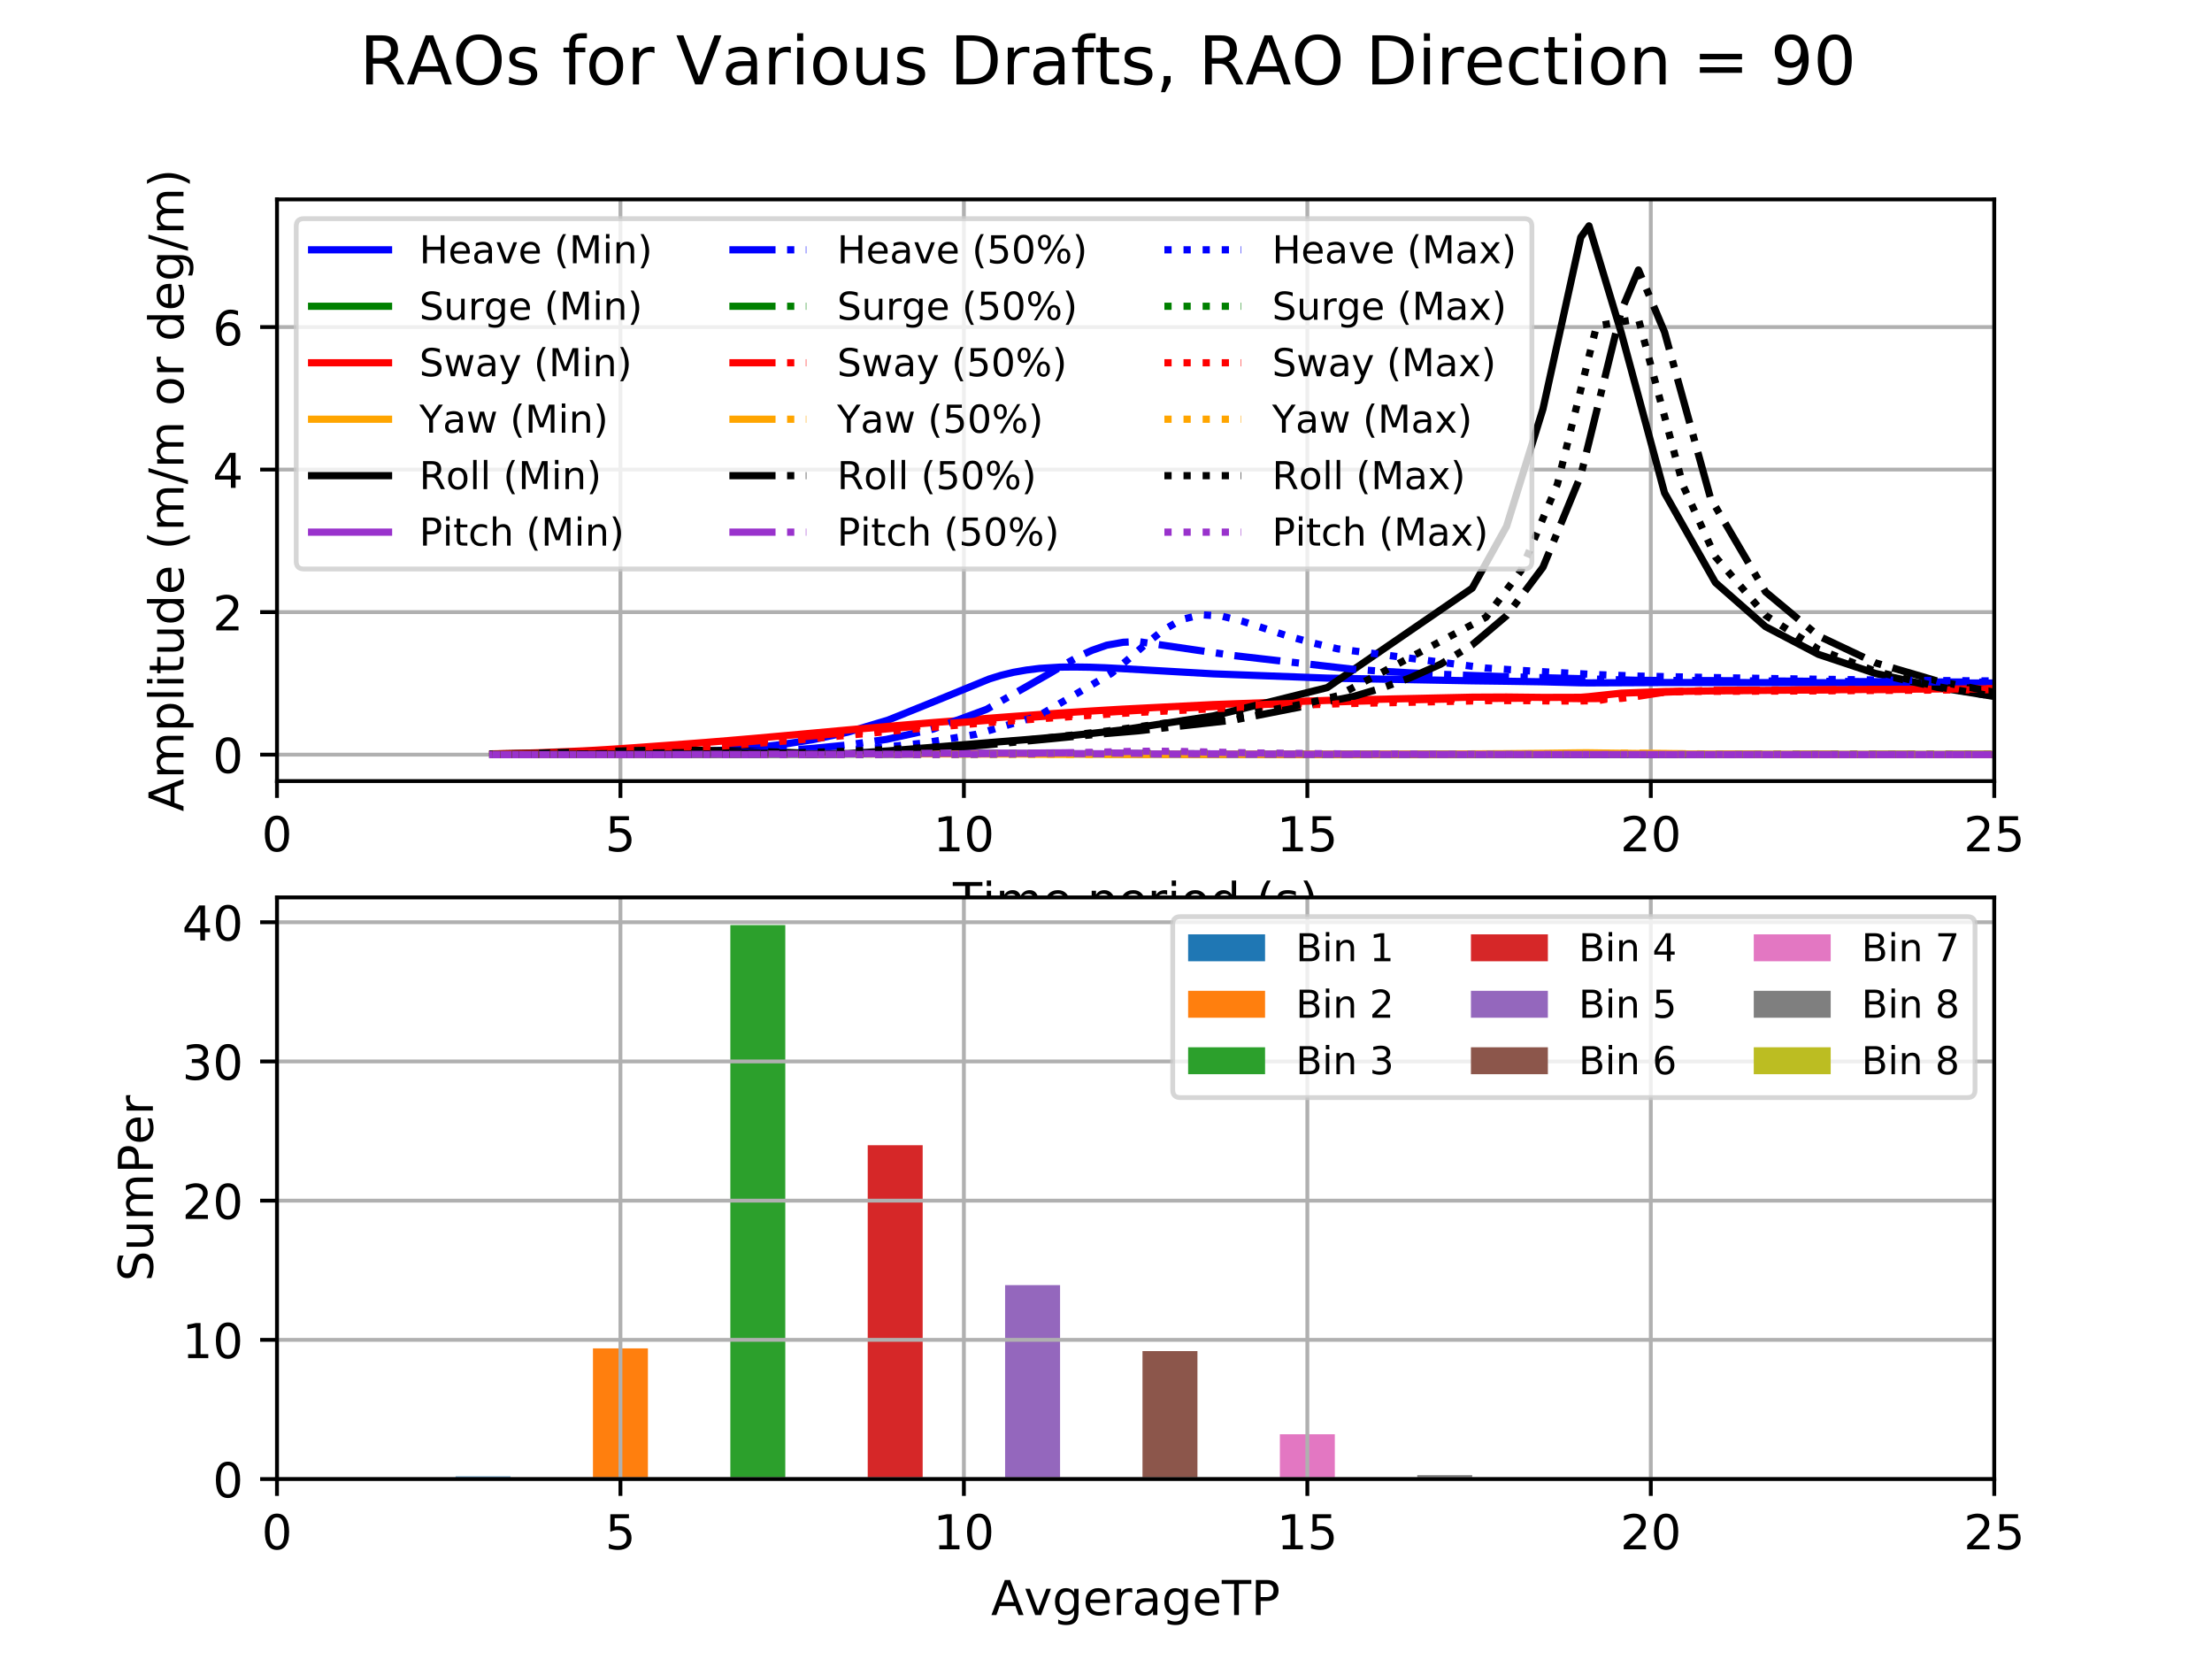 <?xml version="1.0" encoding="utf-8" standalone="no"?>
<!DOCTYPE svg PUBLIC "-//W3C//DTD SVG 1.1//EN"
  "http://www.w3.org/Graphics/SVG/1.1/DTD/svg11.dtd">
<!-- Created with matplotlib (http://matplotlib.org/) -->
<svg height="345pt" version="1.1" viewBox="0 0 460 345" width="460pt" xmlns="http://www.w3.org/2000/svg" xmlns:xlink="http://www.w3.org/1999/xlink">
 <defs>
  <style type="text/css">
*{stroke-linecap:butt;stroke-linejoin:round;}
  </style>
 </defs>
 <g id="figure_1">
  <g id="patch_1">
   <path d="M 0 345.6 
L 460.8 345.6 
L 460.8 0 
L 0 0 
z
" style="fill:#ffffff;"/>
  </g>
  <g id="axes_1">
   <g id="patch_2">
    <path d="M 57.6 162.432 
L 414.72 162.432 
L 414.72 41.472 
L 57.6 41.472 
z
" style="fill:#ffffff;"/>
   </g>
   <g id="matplotlib.axis_1">
    <g id="xtick_1">
     <g id="line2d_1">
      <path clip-path="url(#pbd96193e33)" d="M 57.6 162.432 
L 57.6 41.472 
" style="fill:none;stroke:#b0b0b0;stroke-linecap:square;stroke-width:0.8;"/>
     </g>
     <g id="line2d_2">
      <defs>
       <path d="M 0 0 
L 0 3.5 
" id="me37e8c7109" style="stroke:#000000;stroke-width:0.8;"/>
      </defs>
      <g>
       <use style="stroke:#000000;stroke-width:0.8;" x="57.6" xlink:href="#me37e8c7109" y="162.432"/>
      </g>
     </g>
     <g id="text_1">
      <!-- 0 -->
      <defs>
       <path d="M 31.781 66.406 
Q 24.172 66.406 20.328 58.906 
Q 16.5 51.422 16.5 36.375 
Q 16.5 21.391 20.328 13.891 
Q 24.172 6.391 31.781 6.391 
Q 39.453 6.391 43.281 13.891 
Q 47.125 21.391 47.125 36.375 
Q 47.125 51.422 43.281 58.906 
Q 39.453 66.406 31.781 66.406 
z
M 31.781 74.219 
Q 44.047 74.219 50.516 64.516 
Q 56.984 54.828 56.984 36.375 
Q 56.984 17.969 50.516 8.266 
Q 44.047 -1.422 31.781 -1.422 
Q 19.531 -1.422 13.062 8.266 
Q 6.594 17.969 6.594 36.375 
Q 6.594 54.828 13.062 64.516 
Q 19.531 74.219 31.781 74.219 
z
" id="DejaVuSans-30"/>
      </defs>
      <g transform="translate(54.419 177.03)scale(0.1 -0.1)">
       <use xlink:href="#DejaVuSans-30"/>
      </g>
     </g>
    </g>
    <g id="xtick_2">
     <g id="line2d_3">
      <path clip-path="url(#pbd96193e33)" d="M 129.024 162.432 
L 129.024 41.472 
" style="fill:none;stroke:#b0b0b0;stroke-linecap:square;stroke-width:0.8;"/>
     </g>
     <g id="line2d_4">
      <g>
       <use style="stroke:#000000;stroke-width:0.8;" x="129.024" xlink:href="#me37e8c7109" y="162.432"/>
      </g>
     </g>
     <g id="text_2">
      <!-- 5 -->
      <defs>
       <path d="M 10.797 72.906 
L 49.516 72.906 
L 49.516 64.594 
L 19.828 64.594 
L 19.828 46.734 
Q 21.969 47.469 24.109 47.828 
Q 26.266 48.188 28.422 48.188 
Q 40.625 48.188 47.75 41.5 
Q 54.891 34.812 54.891 23.391 
Q 54.891 11.625 47.562 5.094 
Q 40.234 -1.422 26.906 -1.422 
Q 22.312 -1.422 17.547 -0.641 
Q 12.797 0.141 7.719 1.703 
L 7.719 11.625 
Q 12.109 9.234 16.797 8.062 
Q 21.484 6.891 26.703 6.891 
Q 35.156 6.891 40.078 11.328 
Q 45.016 15.766 45.016 23.391 
Q 45.016 31 40.078 35.438 
Q 35.156 39.891 26.703 39.891 
Q 22.75 39.891 18.812 39.016 
Q 14.891 38.141 10.797 36.281 
z
" id="DejaVuSans-35"/>
      </defs>
      <g transform="translate(125.843 177.03)scale(0.1 -0.1)">
       <use xlink:href="#DejaVuSans-35"/>
      </g>
     </g>
    </g>
    <g id="xtick_3">
     <g id="line2d_5">
      <path clip-path="url(#pbd96193e33)" d="M 200.448 162.432 
L 200.448 41.472 
" style="fill:none;stroke:#b0b0b0;stroke-linecap:square;stroke-width:0.8;"/>
     </g>
     <g id="line2d_6">
      <g>
       <use style="stroke:#000000;stroke-width:0.8;" x="200.448" xlink:href="#me37e8c7109" y="162.432"/>
      </g>
     </g>
     <g id="text_3">
      <!-- 10 -->
      <defs>
       <path d="M 12.406 8.297 
L 28.516 8.297 
L 28.516 63.922 
L 10.984 60.406 
L 10.984 69.391 
L 28.422 72.906 
L 38.281 72.906 
L 38.281 8.297 
L 54.391 8.297 
L 54.391 0 
L 12.406 0 
z
" id="DejaVuSans-31"/>
      </defs>
      <g transform="translate(194.085 177.03)scale(0.1 -0.1)">
       <use xlink:href="#DejaVuSans-31"/>
       <use x="63.623" xlink:href="#DejaVuSans-30"/>
      </g>
     </g>
    </g>
    <g id="xtick_4">
     <g id="line2d_7">
      <path clip-path="url(#pbd96193e33)" d="M 271.872 162.432 
L 271.872 41.472 
" style="fill:none;stroke:#b0b0b0;stroke-linecap:square;stroke-width:0.8;"/>
     </g>
     <g id="line2d_8">
      <g>
       <use style="stroke:#000000;stroke-width:0.8;" x="271.872" xlink:href="#me37e8c7109" y="162.432"/>
      </g>
     </g>
     <g id="text_4">
      <!-- 15 -->
      <g transform="translate(265.51 177.03)scale(0.1 -0.1)">
       <use xlink:href="#DejaVuSans-31"/>
       <use x="63.623" xlink:href="#DejaVuSans-35"/>
      </g>
     </g>
    </g>
    <g id="xtick_5">
     <g id="line2d_9">
      <path clip-path="url(#pbd96193e33)" d="M 343.296 162.432 
L 343.296 41.472 
" style="fill:none;stroke:#b0b0b0;stroke-linecap:square;stroke-width:0.8;"/>
     </g>
     <g id="line2d_10">
      <g>
       <use style="stroke:#000000;stroke-width:0.8;" x="343.296" xlink:href="#me37e8c7109" y="162.432"/>
      </g>
     </g>
     <g id="text_5">
      <!-- 20 -->
      <defs>
       <path d="M 19.188 8.297 
L 53.609 8.297 
L 53.609 0 
L 7.328 0 
L 7.328 8.297 
Q 12.938 14.109 22.625 23.891 
Q 32.328 33.688 34.812 36.531 
Q 39.547 41.844 41.422 45.531 
Q 43.312 49.219 43.312 52.781 
Q 43.312 58.594 39.234 62.25 
Q 35.156 65.922 28.609 65.922 
Q 23.969 65.922 18.812 64.312 
Q 13.672 62.703 7.812 59.422 
L 7.812 69.391 
Q 13.766 71.781 18.938 73 
Q 24.125 74.219 28.422 74.219 
Q 39.75 74.219 46.484 68.547 
Q 53.219 62.891 53.219 53.422 
Q 53.219 48.922 51.531 44.891 
Q 49.859 40.875 45.406 35.406 
Q 44.188 33.984 37.641 27.219 
Q 31.109 20.453 19.188 8.297 
z
" id="DejaVuSans-32"/>
      </defs>
      <g transform="translate(336.933 177.03)scale(0.1 -0.1)">
       <use xlink:href="#DejaVuSans-32"/>
       <use x="63.623" xlink:href="#DejaVuSans-30"/>
      </g>
     </g>
    </g>
    <g id="xtick_6">
     <g id="line2d_11">
      <path clip-path="url(#pbd96193e33)" d="M 414.72 162.432 
L 414.72 41.472 
" style="fill:none;stroke:#b0b0b0;stroke-linecap:square;stroke-width:0.8;"/>
     </g>
     <g id="line2d_12">
      <g>
       <use style="stroke:#000000;stroke-width:0.8;" x="414.72" xlink:href="#me37e8c7109" y="162.432"/>
      </g>
     </g>
     <g id="text_6">
      <!-- 25 -->
      <g transform="translate(408.358 177.03)scale(0.1 -0.1)">
       <use xlink:href="#DejaVuSans-32"/>
       <use x="63.623" xlink:href="#DejaVuSans-35"/>
      </g>
     </g>
    </g>
    <g id="text_7">
     <!-- Time period (s) -->
     <defs>
      <path d="M -0.297 72.906 
L 61.375 72.906 
L 61.375 64.594 
L 35.5 64.594 
L 35.5 0 
L 25.594 0 
L 25.594 64.594 
L -0.297 64.594 
z
" id="DejaVuSans-54"/>
      <path d="M 9.422 54.688 
L 18.406 54.688 
L 18.406 0 
L 9.422 0 
z
M 9.422 75.984 
L 18.406 75.984 
L 18.406 64.594 
L 9.422 64.594 
z
" id="DejaVuSans-69"/>
      <path d="M 52 44.188 
Q 55.375 50.25 60.062 53.125 
Q 64.75 56 71.094 56 
Q 79.641 56 84.281 50.016 
Q 88.922 44.047 88.922 33.016 
L 88.922 0 
L 79.891 0 
L 79.891 32.719 
Q 79.891 40.578 77.094 44.375 
Q 74.312 48.188 68.609 48.188 
Q 61.625 48.188 57.562 43.547 
Q 53.516 38.922 53.516 30.906 
L 53.516 0 
L 44.484 0 
L 44.484 32.719 
Q 44.484 40.625 41.703 44.406 
Q 38.922 48.188 33.109 48.188 
Q 26.219 48.188 22.156 43.531 
Q 18.109 38.875 18.109 30.906 
L 18.109 0 
L 9.078 0 
L 9.078 54.688 
L 18.109 54.688 
L 18.109 46.188 
Q 21.188 51.219 25.484 53.609 
Q 29.781 56 35.688 56 
Q 41.656 56 45.828 52.969 
Q 50 49.953 52 44.188 
z
" id="DejaVuSans-6d"/>
      <path d="M 56.203 29.594 
L 56.203 25.203 
L 14.891 25.203 
Q 15.484 15.922 20.484 11.062 
Q 25.484 6.203 34.422 6.203 
Q 39.594 6.203 44.453 7.469 
Q 49.312 8.734 54.109 11.281 
L 54.109 2.781 
Q 49.266 0.734 44.188 -0.344 
Q 39.109 -1.422 33.891 -1.422 
Q 20.797 -1.422 13.156 6.188 
Q 5.516 13.812 5.516 26.812 
Q 5.516 40.234 12.766 48.109 
Q 20.016 56 32.328 56 
Q 43.359 56 49.781 48.891 
Q 56.203 41.797 56.203 29.594 
z
M 47.219 32.234 
Q 47.125 39.594 43.094 43.984 
Q 39.062 48.391 32.422 48.391 
Q 24.906 48.391 20.391 44.141 
Q 15.875 39.891 15.188 32.172 
z
" id="DejaVuSans-65"/>
      <path id="DejaVuSans-20"/>
      <path d="M 18.109 8.203 
L 18.109 -20.797 
L 9.078 -20.797 
L 9.078 54.688 
L 18.109 54.688 
L 18.109 46.391 
Q 20.953 51.266 25.266 53.625 
Q 29.594 56 35.594 56 
Q 45.562 56 51.781 48.094 
Q 58.016 40.188 58.016 27.297 
Q 58.016 14.406 51.781 6.484 
Q 45.562 -1.422 35.594 -1.422 
Q 29.594 -1.422 25.266 0.953 
Q 20.953 3.328 18.109 8.203 
z
M 48.688 27.297 
Q 48.688 37.203 44.609 42.844 
Q 40.531 48.484 33.406 48.484 
Q 26.266 48.484 22.188 42.844 
Q 18.109 37.203 18.109 27.297 
Q 18.109 17.391 22.188 11.75 
Q 26.266 6.109 33.406 6.109 
Q 40.531 6.109 44.609 11.75 
Q 48.688 17.391 48.688 27.297 
z
" id="DejaVuSans-70"/>
      <path d="M 41.109 46.297 
Q 39.594 47.172 37.812 47.578 
Q 36.031 48 33.891 48 
Q 26.266 48 22.188 43.047 
Q 18.109 38.094 18.109 28.812 
L 18.109 0 
L 9.078 0 
L 9.078 54.688 
L 18.109 54.688 
L 18.109 46.188 
Q 20.953 51.172 25.484 53.578 
Q 30.031 56 36.531 56 
Q 37.453 56 38.578 55.875 
Q 39.703 55.766 41.062 55.516 
z
" id="DejaVuSans-72"/>
      <path d="M 30.609 48.391 
Q 23.391 48.391 19.188 42.75 
Q 14.984 37.109 14.984 27.297 
Q 14.984 17.484 19.156 11.844 
Q 23.344 6.203 30.609 6.203 
Q 37.797 6.203 41.984 11.859 
Q 46.188 17.531 46.188 27.297 
Q 46.188 37.016 41.984 42.703 
Q 37.797 48.391 30.609 48.391 
z
M 30.609 56 
Q 42.328 56 49.016 48.375 
Q 55.719 40.766 55.719 27.297 
Q 55.719 13.875 49.016 6.219 
Q 42.328 -1.422 30.609 -1.422 
Q 18.844 -1.422 12.172 6.219 
Q 5.516 13.875 5.516 27.297 
Q 5.516 40.766 12.172 48.375 
Q 18.844 56 30.609 56 
z
" id="DejaVuSans-6f"/>
      <path d="M 45.406 46.391 
L 45.406 75.984 
L 54.391 75.984 
L 54.391 0 
L 45.406 0 
L 45.406 8.203 
Q 42.578 3.328 38.25 0.953 
Q 33.938 -1.422 27.875 -1.422 
Q 17.969 -1.422 11.734 6.484 
Q 5.516 14.406 5.516 27.297 
Q 5.516 40.188 11.734 48.094 
Q 17.969 56 27.875 56 
Q 33.938 56 38.25 53.625 
Q 42.578 51.266 45.406 46.391 
z
M 14.797 27.297 
Q 14.797 17.391 18.875 11.75 
Q 22.953 6.109 30.078 6.109 
Q 37.203 6.109 41.297 11.75 
Q 45.406 17.391 45.406 27.297 
Q 45.406 37.203 41.297 42.844 
Q 37.203 48.484 30.078 48.484 
Q 22.953 48.484 18.875 42.844 
Q 14.797 37.203 14.797 27.297 
z
" id="DejaVuSans-64"/>
      <path d="M 31 75.875 
Q 24.469 64.656 21.281 53.656 
Q 18.109 42.672 18.109 31.391 
Q 18.109 20.125 21.312 9.062 
Q 24.516 -2 31 -13.188 
L 23.188 -13.188 
Q 15.875 -1.703 12.234 9.375 
Q 8.594 20.453 8.594 31.391 
Q 8.594 42.281 12.203 53.312 
Q 15.828 64.359 23.188 75.875 
z
" id="DejaVuSans-28"/>
      <path d="M 44.281 53.078 
L 44.281 44.578 
Q 40.484 46.531 36.375 47.5 
Q 32.281 48.484 27.875 48.484 
Q 21.188 48.484 17.844 46.438 
Q 14.5 44.391 14.5 40.281 
Q 14.5 37.156 16.891 35.375 
Q 19.281 33.594 26.516 31.984 
L 29.594 31.297 
Q 39.156 29.25 43.188 25.516 
Q 47.219 21.781 47.219 15.094 
Q 47.219 7.469 41.188 3.016 
Q 35.156 -1.422 24.609 -1.422 
Q 20.219 -1.422 15.453 -0.562 
Q 10.688 0.297 5.422 2 
L 5.422 11.281 
Q 10.406 8.688 15.234 7.391 
Q 20.062 6.109 24.812 6.109 
Q 31.156 6.109 34.562 8.281 
Q 37.984 10.453 37.984 14.406 
Q 37.984 18.062 35.516 20.016 
Q 33.062 21.969 24.703 23.781 
L 21.578 24.516 
Q 13.234 26.266 9.516 29.906 
Q 5.812 33.547 5.812 39.891 
Q 5.812 47.609 11.281 51.797 
Q 16.75 56 26.812 56 
Q 31.781 56 36.172 55.266 
Q 40.578 54.547 44.281 53.078 
z
" id="DejaVuSans-73"/>
      <path d="M 8.016 75.875 
L 15.828 75.875 
Q 23.141 64.359 26.781 53.312 
Q 30.422 42.281 30.422 31.391 
Q 30.422 20.453 26.781 9.375 
Q 23.141 -1.703 15.828 -13.188 
L 8.016 -13.188 
Q 14.5 -2 17.703 9.062 
Q 20.906 20.125 20.906 31.391 
Q 20.906 42.672 17.703 53.656 
Q 14.5 64.656 8.016 75.875 
z
" id="DejaVuSans-29"/>
     </defs>
     <g transform="translate(198.159 190.709)scale(0.1 -0.1)">
      <use xlink:href="#DejaVuSans-54"/>
      <use x="61.037" xlink:href="#DejaVuSans-69"/>
      <use x="88.82" xlink:href="#DejaVuSans-6d"/>
      <use x="186.232" xlink:href="#DejaVuSans-65"/>
      <use x="247.756" xlink:href="#DejaVuSans-20"/>
      <use x="279.543" xlink:href="#DejaVuSans-70"/>
      <use x="343.02" xlink:href="#DejaVuSans-65"/>
      <use x="404.543" xlink:href="#DejaVuSans-72"/>
      <use x="445.656" xlink:href="#DejaVuSans-69"/>
      <use x="473.439" xlink:href="#DejaVuSans-6f"/>
      <use x="534.621" xlink:href="#DejaVuSans-64"/>
      <use x="598.098" xlink:href="#DejaVuSans-20"/>
      <use x="629.885" xlink:href="#DejaVuSans-28"/>
      <use x="668.898" xlink:href="#DejaVuSans-73"/>
      <use x="720.998" xlink:href="#DejaVuSans-29"/>
     </g>
    </g>
   </g>
   <g id="matplotlib.axis_2">
    <g id="ytick_1">
     <g id="line2d_13">
      <path clip-path="url(#pbd96193e33)" d="M 57.6 156.934 
L 414.72 156.934 
" style="fill:none;stroke:#b0b0b0;stroke-linecap:square;stroke-width:0.8;"/>
     </g>
     <g id="line2d_14">
      <defs>
       <path d="M 0 0 
L -3.5 0 
" id="m4f27b218fb" style="stroke:#000000;stroke-width:0.8;"/>
      </defs>
      <g>
       <use style="stroke:#000000;stroke-width:0.8;" x="57.6" xlink:href="#m4f27b218fb" y="156.934"/>
      </g>
     </g>
     <g id="text_8">
      <!-- 0 -->
      <g transform="translate(44.237 160.733)scale(0.1 -0.1)">
       <use xlink:href="#DejaVuSans-30"/>
      </g>
     </g>
    </g>
    <g id="ytick_2">
     <g id="line2d_15">
      <path clip-path="url(#pbd96193e33)" d="M 57.6 127.293 
L 414.72 127.293 
" style="fill:none;stroke:#b0b0b0;stroke-linecap:square;stroke-width:0.8;"/>
     </g>
     <g id="line2d_16">
      <g>
       <use style="stroke:#000000;stroke-width:0.8;" x="57.6" xlink:href="#m4f27b218fb" y="127.293"/>
      </g>
     </g>
     <g id="text_9">
      <!-- 2 -->
      <g transform="translate(44.237 131.092)scale(0.1 -0.1)">
       <use xlink:href="#DejaVuSans-32"/>
      </g>
     </g>
    </g>
    <g id="ytick_3">
     <g id="line2d_17">
      <path clip-path="url(#pbd96193e33)" d="M 57.6 97.653 
L 414.72 97.653 
" style="fill:none;stroke:#b0b0b0;stroke-linecap:square;stroke-width:0.8;"/>
     </g>
     <g id="line2d_18">
      <g>
       <use style="stroke:#000000;stroke-width:0.8;" x="57.6" xlink:href="#m4f27b218fb" y="97.653"/>
      </g>
     </g>
     <g id="text_10">
      <!-- 4 -->
      <defs>
       <path d="M 37.797 64.312 
L 12.891 25.391 
L 37.797 25.391 
z
M 35.203 72.906 
L 47.609 72.906 
L 47.609 25.391 
L 58.016 25.391 
L 58.016 17.188 
L 47.609 17.188 
L 47.609 0 
L 37.797 0 
L 37.797 17.188 
L 4.891 17.188 
L 4.891 26.703 
z
" id="DejaVuSans-34"/>
      </defs>
      <g transform="translate(44.237 101.452)scale(0.1 -0.1)">
       <use xlink:href="#DejaVuSans-34"/>
      </g>
     </g>
    </g>
    <g id="ytick_4">
     <g id="line2d_19">
      <path clip-path="url(#pbd96193e33)" d="M 57.6 68.012 
L 414.72 68.012 
" style="fill:none;stroke:#b0b0b0;stroke-linecap:square;stroke-width:0.8;"/>
     </g>
     <g id="line2d_20">
      <g>
       <use style="stroke:#000000;stroke-width:0.8;" x="57.6" xlink:href="#m4f27b218fb" y="68.012"/>
      </g>
     </g>
     <g id="text_11">
      <!-- 6 -->
      <defs>
       <path d="M 33.016 40.375 
Q 26.375 40.375 22.484 35.828 
Q 18.609 31.297 18.609 23.391 
Q 18.609 15.531 22.484 10.953 
Q 26.375 6.391 33.016 6.391 
Q 39.656 6.391 43.531 10.953 
Q 47.406 15.531 47.406 23.391 
Q 47.406 31.297 43.531 35.828 
Q 39.656 40.375 33.016 40.375 
z
M 52.594 71.297 
L 52.594 62.312 
Q 48.875 64.062 45.094 64.984 
Q 41.312 65.922 37.594 65.922 
Q 27.828 65.922 22.672 59.328 
Q 17.531 52.734 16.797 39.406 
Q 19.672 43.656 24.016 45.922 
Q 28.375 48.188 33.594 48.188 
Q 44.578 48.188 50.953 41.516 
Q 57.328 34.859 57.328 23.391 
Q 57.328 12.156 50.688 5.359 
Q 44.047 -1.422 33.016 -1.422 
Q 20.359 -1.422 13.672 8.266 
Q 6.984 17.969 6.984 36.375 
Q 6.984 53.656 15.188 63.938 
Q 23.391 74.219 37.203 74.219 
Q 40.922 74.219 44.703 73.484 
Q 48.484 72.75 52.594 71.297 
z
" id="DejaVuSans-36"/>
      </defs>
      <g transform="translate(44.237 71.811)scale(0.1 -0.1)">
       <use xlink:href="#DejaVuSans-36"/>
      </g>
     </g>
    </g>
    <g id="text_12">
     <!-- Amplitude (m/m or deg/m) -->
     <defs>
      <path d="M 34.188 63.188 
L 20.797 26.906 
L 47.609 26.906 
z
M 28.609 72.906 
L 39.797 72.906 
L 67.578 0 
L 57.328 0 
L 50.688 18.703 
L 17.828 18.703 
L 11.188 0 
L 0.781 0 
z
" id="DejaVuSans-41"/>
      <path d="M 9.422 75.984 
L 18.406 75.984 
L 18.406 0 
L 9.422 0 
z
" id="DejaVuSans-6c"/>
      <path d="M 18.312 70.219 
L 18.312 54.688 
L 36.812 54.688 
L 36.812 47.703 
L 18.312 47.703 
L 18.312 18.016 
Q 18.312 11.328 20.141 9.422 
Q 21.969 7.516 27.594 7.516 
L 36.812 7.516 
L 36.812 0 
L 27.594 0 
Q 17.188 0 13.234 3.875 
Q 9.281 7.766 9.281 18.016 
L 9.281 47.703 
L 2.688 47.703 
L 2.688 54.688 
L 9.281 54.688 
L 9.281 70.219 
z
" id="DejaVuSans-74"/>
      <path d="M 8.5 21.578 
L 8.5 54.688 
L 17.484 54.688 
L 17.484 21.922 
Q 17.484 14.156 20.5 10.266 
Q 23.531 6.391 29.594 6.391 
Q 36.859 6.391 41.078 11.031 
Q 45.312 15.672 45.312 23.688 
L 45.312 54.688 
L 54.297 54.688 
L 54.297 0 
L 45.312 0 
L 45.312 8.406 
Q 42.047 3.422 37.719 1 
Q 33.406 -1.422 27.688 -1.422 
Q 18.266 -1.422 13.375 4.438 
Q 8.5 10.297 8.5 21.578 
z
M 31.109 56 
z
" id="DejaVuSans-75"/>
      <path d="M 25.391 72.906 
L 33.688 72.906 
L 8.297 -9.281 
L 0 -9.281 
z
" id="DejaVuSans-2f"/>
      <path d="M 45.406 27.984 
Q 45.406 37.75 41.375 43.109 
Q 37.359 48.484 30.078 48.484 
Q 22.859 48.484 18.828 43.109 
Q 14.797 37.75 14.797 27.984 
Q 14.797 18.266 18.828 12.891 
Q 22.859 7.516 30.078 7.516 
Q 37.359 7.516 41.375 12.891 
Q 45.406 18.266 45.406 27.984 
z
M 54.391 6.781 
Q 54.391 -7.172 48.188 -13.984 
Q 42 -20.797 29.203 -20.797 
Q 24.469 -20.797 20.266 -20.094 
Q 16.062 -19.391 12.109 -17.922 
L 12.109 -9.188 
Q 16.062 -11.328 19.922 -12.344 
Q 23.781 -13.375 27.781 -13.375 
Q 36.625 -13.375 41.016 -8.766 
Q 45.406 -4.156 45.406 5.172 
L 45.406 9.625 
Q 42.625 4.781 38.281 2.391 
Q 33.938 0 27.875 0 
Q 17.828 0 11.672 7.656 
Q 5.516 15.328 5.516 27.984 
Q 5.516 40.672 11.672 48.328 
Q 17.828 56 27.875 56 
Q 33.938 56 38.281 53.609 
Q 42.625 51.219 45.406 46.391 
L 45.406 54.688 
L 54.391 54.688 
z
" id="DejaVuSans-67"/>
     </defs>
     <g transform="translate(38.158 168.763)rotate(-90)scale(0.1 -0.1)">
      <use xlink:href="#DejaVuSans-41"/>
      <use x="68.408" xlink:href="#DejaVuSans-6d"/>
      <use x="165.82" xlink:href="#DejaVuSans-70"/>
      <use x="229.297" xlink:href="#DejaVuSans-6c"/>
      <use x="257.08" xlink:href="#DejaVuSans-69"/>
      <use x="284.863" xlink:href="#DejaVuSans-74"/>
      <use x="324.072" xlink:href="#DejaVuSans-75"/>
      <use x="387.451" xlink:href="#DejaVuSans-64"/>
      <use x="450.928" xlink:href="#DejaVuSans-65"/>
      <use x="512.451" xlink:href="#DejaVuSans-20"/>
      <use x="544.238" xlink:href="#DejaVuSans-28"/>
      <use x="583.252" xlink:href="#DejaVuSans-6d"/>
      <use x="680.664" xlink:href="#DejaVuSans-2f"/>
      <use x="714.355" xlink:href="#DejaVuSans-6d"/>
      <use x="811.768" xlink:href="#DejaVuSans-20"/>
      <use x="843.555" xlink:href="#DejaVuSans-6f"/>
      <use x="904.736" xlink:href="#DejaVuSans-72"/>
      <use x="945.85" xlink:href="#DejaVuSans-20"/>
      <use x="977.637" xlink:href="#DejaVuSans-64"/>
      <use x="1041.113" xlink:href="#DejaVuSans-65"/>
      <use x="1102.637" xlink:href="#DejaVuSans-67"/>
      <use x="1166.113" xlink:href="#DejaVuSans-2f"/>
      <use x="1199.805" xlink:href="#DejaVuSans-6d"/>
      <use x="1297.217" xlink:href="#DejaVuSans-29"/>
     </g>
    </g>
   </g>
   <g id="line2d_21">
    <path clip-path="url(#pbd96193e33)" d="M 102.483 156.929 
L 105.954 156.929 
L 107.297 156.928 
L 108.711 156.925 
L 110.211 156.922 
L 111.797 156.917 
L 113.482 156.911 
L 115.282 156.903 
L 117.196 156.891 
L 119.239 156.876 
L 121.439 156.857 
L 123.796 156.832 
L 126.324 156.798 
L 129.067 156.758 
L 132.024 156.709 
L 135.238 156.647 
L 138.752 156.561 
L 142.595 156.427 
L 146.823 156.229 
L 151.48 155.936 
L 156.665 155.497 
L 162.45 154.841 
L 168.964 153.836 
L 176.321 152.257 
L 184.735 149.727 
L 194.42 145.822 
L 205.733 141.195 
L 208.162 140.439 
L 210.733 139.816 
L 213.447 139.342 
L 216.161 139.001 
L 220.447 138.735 
L 223.447 138.705 
L 226.589 138.749 
L 229.875 138.868 
L 233.303 139.046 
L 252.302 140.128 
L 276.015 141.017 
L 306.156 141.58 
L 313.298 141.669 
L 320.869 141.788 
L 328.726 141.995 
L 330.44 142.01 
L 337.154 141.98 
L 346.153 141.936 
L 356.724 141.936 
L 367.152 141.951 
L 378.151 141.98 
L 390.007 141.995 
L 402.864 142.025 
L 416.577 142.039 
L 461.8 142.062 
" style="fill:none;stroke:#0000ff;stroke-linecap:square;stroke-width:1.5;"/>
   </g>
   <g id="line2d_22">
    <path clip-path="url(#pbd96193e33)" d="M 102.483 156.932 
L 105.954 156.928 
L 107.297 156.926 
L 108.711 156.923 
L 110.211 156.921 
L 111.797 156.918 
L 113.482 156.915 
L 115.282 156.911 
L 117.196 156.908 
L 119.239 156.905 
L 121.439 156.907 
L 123.796 156.913 
L 126.324 156.915 
L 129.067 156.91 
L 132.024 156.903 
L 135.238 156.899 
L 138.752 156.894 
L 142.595 156.891 
L 146.823 156.886 
L 151.48 156.88 
L 156.665 156.866 
L 162.45 156.852 
L 168.964 156.831 
L 176.321 156.802 
L 184.735 156.774 
L 194.42 156.741 
L 205.733 156.727 
L 208.162 156.731 
L 210.733 156.736 
L 213.447 156.744 
L 216.161 156.753 
L 220.447 156.767 
L 223.447 156.776 
L 226.589 156.786 
L 229.875 156.795 
L 233.303 156.804 
L 252.302 156.845 
L 276.015 156.875 
L 306.156 156.894 
L 313.298 156.897 
L 320.869 156.9 
L 328.726 156.903 
L 330.44 156.903 
L 337.154 156.904 
L 346.153 156.906 
L 356.724 156.908 
L 367.152 156.91 
L 378.151 156.912 
L 390.007 156.913 
L 402.864 156.915 
L 416.577 156.917 
L 461.8 156.92 
" style="fill:none;stroke:#008000;stroke-linecap:square;stroke-width:1.5;"/>
   </g>
   <g id="line2d_23">
    <path clip-path="url(#pbd96193e33)" d="M 102.483 156.773 
L 105.954 156.7 
L 107.297 156.668 
L 108.711 156.637 
L 110.211 156.598 
L 111.797 156.547 
L 113.482 156.483 
L 115.282 156.409 
L 117.196 156.327 
L 119.239 156.241 
L 121.439 156.141 
L 123.796 156.017 
L 126.324 155.863 
L 129.067 155.686 
L 132.024 155.484 
L 135.238 155.253 
L 138.752 154.998 
L 142.595 154.712 
L 146.823 154.389 
L 151.48 154.007 
L 156.665 153.567 
L 162.45 153.052 
L 168.964 152.463 
L 176.321 151.793 
L 184.735 151.052 
L 194.42 150.235 
L 205.733 149.362 
L 208.162 149.175 
L 210.733 148.984 
L 213.447 148.79 
L 216.161 148.592 
L 220.447 148.289 
L 223.447 148.086 
L 226.589 147.883 
L 229.875 147.682 
L 233.303 147.481 
L 252.302 146.523 
L 276.015 145.651 
L 306.156 144.984 
L 313.298 144.949 
L 320.869 145.03 
L 328.726 145.008 
L 330.44 144.869 
L 337.154 144.154 
L 346.153 143.812 
L 356.724 143.668 
L 367.152 143.564 
L 378.151 143.464 
L 390.007 143.366 
L 402.864 143.27 
L 416.577 143.176 
L 461.8 142.973 
" style="fill:none;stroke:#ff0000;stroke-linecap:square;stroke-width:1.5;"/>
   </g>
   <g id="line2d_24">
    <path clip-path="url(#pbd96193e33)" d="M 102.483 156.909 
L 105.954 156.897 
L 107.297 156.891 
L 108.711 156.886 
L 110.211 156.882 
L 111.797 156.879 
L 113.482 156.873 
L 115.282 156.866 
L 117.196 156.858 
L 119.239 156.851 
L 121.439 156.845 
L 123.796 156.838 
L 126.324 156.83 
L 129.067 156.822 
L 132.024 156.816 
L 135.238 156.811 
L 138.752 156.805 
L 142.595 156.794 
L 146.823 156.786 
L 151.48 156.778 
L 156.665 156.772 
L 162.45 156.769 
L 168.964 156.765 
L 176.321 156.768 
L 184.735 156.779 
L 194.42 156.781 
L 205.733 156.794 
L 208.162 156.799 
L 210.733 156.803 
L 213.447 156.808 
L 216.161 156.812 
L 220.447 156.818 
L 223.447 156.821 
L 226.589 156.823 
L 229.875 156.825 
L 233.303 156.827 
L 252.302 156.832 
L 276.015 156.828 
L 306.156 156.775 
L 313.298 156.735 
L 320.869 156.658 
L 328.726 156.555 
L 330.44 156.553 
L 337.154 156.649 
L 346.153 156.77 
L 356.724 156.834 
L 367.152 156.864 
L 378.151 156.882 
L 390.007 156.894 
L 402.864 156.902 
L 416.577 156.908 
L 461.8 156.916 
" style="fill:none;stroke:#ffa500;stroke-linecap:square;stroke-width:1.5;"/>
   </g>
   <g id="line2d_25">
    <path clip-path="url(#pbd96193e33)" d="M 102.483 156.799 
L 105.954 156.736 
L 107.297 156.711 
L 108.711 156.688 
L 110.211 156.663 
L 111.797 156.624 
L 113.482 156.576 
L 115.282 156.527 
L 117.196 156.479 
L 119.239 156.439 
L 121.439 156.391 
L 123.796 156.332 
L 126.324 156.259 
L 129.067 156.171 
L 132.024 156.087 
L 135.238 156.032 
L 138.752 156.018 
L 142.595 156.018 
L 146.823 156.059 
L 151.48 156.128 
L 156.665 156.248 
L 162.45 156.424 
L 168.964 156.689 
L 176.321 156.717 
L 184.735 156.154 
L 194.42 155.369 
L 205.733 154.431 
L 208.162 154.232 
L 210.733 154.026 
L 213.447 153.809 
L 216.161 153.576 
L 220.447 153.187 
L 223.447 152.894 
L 226.589 152.567 
L 229.875 152.202 
L 233.303 151.794 
L 252.302 148.882 
L 276.015 142.991 
L 306.156 122.314 
L 313.298 109.458 
L 320.869 85.054 
L 328.726 49.348 
L 330.44 46.97 
L 337.154 69.218 
L 346.153 102.504 
L 356.724 121.143 
L 367.152 130.313 
L 378.151 136.079 
L 390.007 140.044 
L 402.864 142.932 
L 416.577 145.139 
L 461.8 148.253 
" style="fill:none;stroke:#000000;stroke-linecap:square;stroke-width:1.5;"/>
   </g>
   <g id="line2d_26">
    <path clip-path="url(#pbd96193e33)" d="M 102.483 156.932 
L 105.954 156.929 
L 107.297 156.928 
L 108.711 156.927 
L 110.211 156.926 
L 111.797 156.926 
L 113.482 156.925 
L 115.282 156.925 
L 117.196 156.925 
L 119.239 156.924 
L 121.439 156.926 
L 123.796 156.925 
L 126.324 156.92 
L 129.067 156.914 
L 132.024 156.906 
L 135.238 156.898 
L 138.752 156.89 
L 142.595 156.881 
L 146.823 156.871 
L 151.48 156.86 
L 156.665 156.844 
L 162.45 156.827 
L 168.964 156.806 
L 176.321 156.772 
L 184.735 156.721 
L 194.42 156.652 
L 205.733 156.612 
L 208.162 156.616 
L 210.733 156.626 
L 213.447 156.641 
L 216.161 156.66 
L 220.447 156.692 
L 223.447 156.714 
L 226.589 156.736 
L 229.875 156.756 
L 233.303 156.774 
L 252.302 156.841 
L 276.015 156.881 
L 306.156 156.906 
L 313.298 156.91 
L 320.869 156.914 
L 328.726 156.918 
L 330.44 156.919 
L 337.154 156.92 
L 346.153 156.921 
L 356.724 156.923 
L 367.152 156.924 
L 378.151 156.926 
L 390.007 156.927 
L 402.864 156.928 
L 416.577 156.929 
L 461.8 156.93 
" style="fill:none;stroke:#9932cc;stroke-linecap:square;stroke-width:1.5;"/>
   </g>
   <g id="line2d_27">
    <path clip-path="url(#pbd96193e33)" d="M 102.483 156.933 
L 107.24 156.932 
L 108.654 156.932 
L 110.154 156.931 
L 111.739 156.93 
L 113.411 156.93 
L 115.211 156.929 
L 117.125 156.927 
L 119.153 156.922 
L 121.339 156.917 
L 123.696 156.909 
L 126.224 156.899 
L 128.953 156.885 
L 131.895 156.867 
L 135.109 156.843 
L 138.609 156.811 
L 142.437 156.76 
L 146.637 156.684 
L 151.294 156.568 
L 156.451 156.388 
L 162.208 156.107 
L 168.679 155.665 
L 176.007 154.952 
L 184.378 153.756 
L 194.006 151.63 
L 205.162 147.517 
L 218.447 139.95 
L 221.447 138.142 
L 224.446 136.452 
L 227.018 135.267 
L 230.16 134.17 
L 233.589 133.562 
L 236.731 133.429 
L 256.587 136.334 
L 281.443 139.179 
L 287.157 139.579 
L 293.156 139.92 
L 299.585 140.217 
L 306.156 140.483 
L 313.298 140.72 
L 320.869 140.928 
L 328.726 141.135 
L 337.154 141.387 
L 340.725 141.476 
L 346.153 141.506 
L 355.724 141.536 
L 367.152 141.61 
L 378.151 141.684 
L 390.007 141.758 
L 402.864 141.817 
L 416.577 141.862 
L 461.8 141.944 
" style="fill:none;stroke:#0000ff;stroke-dasharray:9.6,2.4,1.5,2.4;stroke-dashoffset:0;stroke-width:1.5;"/>
   </g>
   <g id="line2d_28">
    <path clip-path="url(#pbd96193e33)" d="M 102.483 156.931 
L 107.24 156.928 
L 108.654 156.927 
L 110.154 156.926 
L 111.739 156.925 
L 113.411 156.923 
L 115.211 156.921 
L 117.125 156.92 
L 119.153 156.918 
L 121.339 156.917 
L 123.696 156.92 
L 126.224 156.924 
L 128.953 156.919 
L 131.895 156.91 
L 135.109 156.901 
L 138.609 156.894 
L 142.437 156.886 
L 146.637 156.88 
L 151.294 156.874 
L 156.451 156.867 
L 162.208 156.859 
L 168.679 156.854 
L 176.007 156.84 
L 184.378 156.825 
L 194.006 156.807 
L 205.162 156.755 
L 218.447 156.695 
L 221.447 156.691 
L 224.446 156.691 
L 227.018 156.693 
L 230.16 156.7 
L 233.589 156.709 
L 236.731 156.72 
L 256.587 156.794 
L 281.443 156.847 
L 287.157 156.855 
L 293.156 156.862 
L 299.585 156.868 
L 306.156 156.873 
L 313.298 156.878 
L 320.869 156.882 
L 328.726 156.886 
L 337.154 156.89 
L 340.725 156.891 
L 346.153 156.893 
L 355.724 156.896 
L 367.152 156.899 
L 378.151 156.902 
L 390.007 156.904 
L 402.864 156.907 
L 416.577 156.909 
L 461.8 156.914 
" style="fill:none;stroke:#008000;stroke-dasharray:9.6,2.4,1.5,2.4;stroke-dashoffset:0;stroke-width:1.5;"/>
   </g>
   <g id="line2d_29">
    <path clip-path="url(#pbd96193e33)" d="M 102.483 156.835 
L 107.24 156.767 
L 108.654 156.747 
L 110.154 156.725 
L 111.739 156.692 
L 113.411 156.648 
L 115.211 156.596 
L 117.125 156.54 
L 119.153 156.48 
L 121.339 156.41 
L 123.696 156.322 
L 126.224 156.208 
L 128.953 156.067 
L 131.895 155.899 
L 135.109 155.706 
L 138.609 155.492 
L 142.437 155.247 
L 146.637 154.955 
L 151.294 154.595 
L 156.451 154.171 
L 162.208 153.654 
L 168.679 153.058 
L 176.007 152.356 
L 184.378 151.582 
L 194.006 150.705 
L 205.162 149.814 
L 218.447 148.873 
L 221.447 148.677 
L 224.446 148.479 
L 227.018 148.317 
L 230.16 148.113 
L 233.589 147.907 
L 236.731 147.719 
L 256.587 146.721 
L 281.443 145.838 
L 287.157 145.681 
L 293.156 145.533 
L 299.585 145.401 
L 306.156 145.288 
L 313.298 145.21 
L 320.869 145.193 
L 328.726 145.287 
L 337.154 145.236 
L 340.725 144.787 
L 346.153 143.945 
L 355.724 143.563 
L 367.152 143.511 
L 378.151 143.459 
L 390.007 143.391 
L 402.864 143.313 
L 416.577 143.23 
L 461.8 143.025 
" style="fill:none;stroke:#ff0000;stroke-dasharray:9.6,2.4,1.5,2.4;stroke-dashoffset:0;stroke-width:1.5;"/>
   </g>
   <g id="line2d_30">
    <path clip-path="url(#pbd96193e33)" d="M 102.483 156.918 
L 107.24 156.908 
L 108.654 156.904 
L 110.154 156.9 
L 111.739 156.895 
L 113.411 156.889 
L 115.211 156.883 
L 117.125 156.875 
L 119.153 156.87 
L 121.339 156.865 
L 123.696 156.862 
L 126.224 156.859 
L 128.953 156.855 
L 131.895 156.846 
L 135.109 156.825 
L 138.609 156.805 
L 142.437 156.791 
L 146.637 156.784 
L 151.294 156.776 
L 156.451 156.77 
L 162.208 156.768 
L 168.679 156.768 
L 176.007 156.766 
L 184.378 156.782 
L 194.006 156.784 
L 205.162 156.796 
L 218.447 156.822 
L 221.447 156.826 
L 224.446 156.829 
L 227.018 156.832 
L 230.16 156.834 
L 233.589 156.837 
L 236.731 156.838 
L 256.587 156.847 
L 281.443 156.85 
L 287.157 156.849 
L 293.156 156.846 
L 299.585 156.841 
L 306.156 156.833 
L 313.298 156.82 
L 320.869 156.795 
L 328.726 156.747 
L 337.154 156.662 
L 340.725 156.648 
L 346.153 156.697 
L 355.724 156.801 
L 367.152 156.856 
L 378.151 156.881 
L 390.007 156.895 
L 402.864 156.904 
L 416.577 156.91 
L 461.8 156.918 
" style="fill:none;stroke:#ffa500;stroke-dasharray:9.6,2.4,1.5,2.4;stroke-dashoffset:0;stroke-width:1.5;"/>
   </g>
   <g id="line2d_31">
    <path clip-path="url(#pbd96193e33)" d="M 102.483 156.915 
L 107.24 156.894 
L 108.654 156.887 
L 110.154 156.881 
L 111.739 156.872 
L 113.411 156.858 
L 115.211 156.84 
L 117.125 156.821 
L 119.153 156.8 
L 121.339 156.779 
L 123.696 156.753 
L 126.224 156.723 
L 128.953 156.689 
L 131.895 156.65 
L 135.109 156.599 
L 138.609 156.551 
L 142.437 156.524 
L 146.637 156.523 
L 151.294 156.535 
L 156.451 156.588 
L 162.208 156.668 
L 168.679 156.803 
L 176.007 156.741 
L 184.378 156.368 
L 194.006 155.785 
L 205.162 154.909 
L 218.447 153.632 
L 221.447 153.339 
L 224.446 153.045 
L 227.018 152.813 
L 230.16 152.529 
L 233.589 152.244 
L 236.731 151.976 
L 256.587 149.744 
L 281.443 144.842 
L 287.157 143.152 
L 293.156 140.995 
L 299.585 138.125 
L 306.156 134.1 
L 313.298 128.046 
L 320.869 117.967 
L 328.726 98.921 
L 337.154 64.632 
L 340.725 56.141 
L 346.153 69.048 
L 355.724 103.625 
L 367.152 123.079 
L 378.151 132.241 
L 390.007 137.845 
L 402.864 141.624 
L 416.577 144.333 
L 461.8 147.83 
" style="fill:none;stroke:#000000;stroke-dasharray:9.6,2.4,1.5,2.4;stroke-dashoffset:0;stroke-width:1.5;"/>
   </g>
   <g id="line2d_32">
    <path clip-path="url(#pbd96193e33)" d="M 102.483 156.934 
L 107.24 156.933 
L 108.654 156.933 
L 110.154 156.933 
L 111.739 156.933 
L 113.411 156.933 
L 115.211 156.933 
L 117.125 156.932 
L 119.153 156.932 
L 121.339 156.931 
L 123.696 156.93 
L 126.224 156.928 
L 128.953 156.926 
L 131.895 156.922 
L 135.109 156.918 
L 138.609 156.913 
L 142.437 156.907 
L 146.637 156.902 
L 151.294 156.896 
L 156.451 156.889 
L 162.208 156.883 
L 168.679 156.877 
L 176.007 156.867 
L 184.378 156.848 
L 194.006 156.811 
L 205.162 156.721 
L 218.447 156.568 
L 221.447 156.551 
L 224.446 156.55 
L 227.018 156.561 
L 230.16 156.587 
L 233.589 156.621 
L 236.731 156.654 
L 256.587 156.799 
L 281.443 156.869 
L 287.157 156.878 
L 293.156 156.886 
L 299.585 156.892 
L 306.156 156.898 
L 313.298 156.903 
L 320.869 156.908 
L 328.726 156.912 
L 337.154 156.916 
L 340.725 156.918 
L 346.153 156.919 
L 355.724 156.921 
L 367.152 156.922 
L 378.151 156.924 
L 390.007 156.926 
L 402.864 156.927 
L 416.577 156.928 
L 461.8 156.93 
" style="fill:none;stroke:#9932cc;stroke-dasharray:9.6,2.4,1.5,2.4;stroke-dashoffset:0;stroke-width:1.5;"/>
   </g>
   <g id="line2d_33">
    <path clip-path="url(#pbd96193e33)" d="M 102.483 156.934 
L 108.397 156.934 
L 109.868 156.933 
L 111.439 156.932 
L 113.111 156.931 
L 114.882 156.929 
L 116.768 156.929 
L 118.782 156.931 
L 120.939 156.933 
L 123.253 156.929 
L 125.753 156.925 
L 128.438 156.92 
L 131.352 156.914 
L 134.509 156.907 
L 137.952 156.897 
L 141.723 156.879 
L 145.851 156.848 
L 150.423 156.799 
L 155.479 156.72 
L 161.122 156.59 
L 167.464 156.384 
L 174.621 156.044 
L 182.778 155.486 
L 192.163 154.515 
L 203.019 152.698 
L 215.876 148.919 
L 231.16 140.009 
L 234.589 137.134 
L 238.16 134.022 
L 241.874 131.058 
L 245.731 128.835 
L 249.731 127.842 
L 254.016 128.108 
L 258.444 129.22 
L 263.015 130.702 
L 267.729 132.243 
L 272.872 133.666 
L 278.157 134.926 
L 309.012 138.927 
L 316.298 139.416 
L 323.869 139.861 
L 332.011 140.291 
L 340.725 140.602 
L 350.01 140.78 
L 356.724 140.913 
L 367.152 141.091 
L 378.151 141.254 
L 390.007 141.402 
L 402.864 141.521 
L 416.577 141.624 
L 461.8 141.781 
" style="fill:none;stroke:#0000ff;stroke-dasharray:1.5,2.475;stroke-dashoffset:0;stroke-width:1.5;"/>
   </g>
   <g id="line2d_34">
    <path clip-path="url(#pbd96193e33)" d="M 102.483 156.932 
L 108.397 156.928 
L 109.868 156.927 
L 111.439 156.924 
L 113.111 156.92 
L 114.882 156.916 
L 116.768 156.916 
L 118.782 156.923 
L 120.939 156.929 
L 123.253 156.932 
L 125.753 156.931 
L 128.438 156.928 
L 131.352 156.925 
L 134.509 156.921 
L 137.952 156.918 
L 141.723 156.914 
L 145.851 156.913 
L 150.423 156.907 
L 155.479 156.904 
L 161.122 156.892 
L 167.464 156.888 
L 174.621 156.874 
L 182.778 156.861 
L 192.163 156.853 
L 203.019 156.827 
L 215.876 156.772 
L 231.16 156.658 
L 234.589 156.632 
L 238.16 156.612 
L 241.874 156.603 
L 245.731 156.607 
L 249.731 156.624 
L 254.016 156.652 
L 258.444 156.685 
L 263.015 156.717 
L 267.729 156.747 
L 272.872 156.772 
L 278.157 156.793 
L 309.012 156.855 
L 316.298 156.863 
L 323.869 156.869 
L 332.011 156.875 
L 340.725 156.88 
L 350.01 156.884 
L 356.724 156.887 
L 367.152 156.89 
L 378.151 156.894 
L 390.007 156.897 
L 402.864 156.9 
L 416.577 156.903 
L 461.8 156.909 
" style="fill:none;stroke:#008000;stroke-dasharray:1.5,2.475;stroke-dashoffset:0;stroke-width:1.5;"/>
   </g>
   <g id="line2d_35">
    <path clip-path="url(#pbd96193e33)" d="M 102.483 156.867 
L 108.397 156.808 
L 109.868 156.794 
L 111.439 156.773 
L 113.111 156.742 
L 114.882 156.704 
L 116.768 156.664 
L 118.782 156.622 
L 120.939 156.573 
L 123.253 156.509 
L 125.753 156.427 
L 128.438 156.323 
L 131.352 156.198 
L 134.509 156.049 
L 137.952 155.876 
L 141.723 155.674 
L 145.851 155.428 
L 150.423 155.123 
L 155.479 154.752 
L 161.122 154.284 
L 167.464 153.733 
L 174.621 153.054 
L 182.778 152.297 
L 192.163 151.407 
L 203.019 150.471 
L 215.876 149.493 
L 231.16 148.464 
L 234.589 148.27 
L 238.16 148.08 
L 241.874 147.895 
L 245.731 147.707 
L 249.731 147.511 
L 254.016 147.311 
L 258.444 147.111 
L 263.015 146.914 
L 267.729 146.723 
L 272.872 146.537 
L 278.157 146.361 
L 309.012 145.702 
L 316.298 145.688 
L 323.869 145.786 
L 332.011 145.743 
L 340.725 144.286 
L 350.01 143.794 
L 356.724 143.762 
L 367.152 143.727 
L 378.151 143.668 
L 390.007 143.59 
L 402.864 143.501 
L 416.577 143.407 
L 461.8 143.178 
" style="fill:none;stroke:#ff0000;stroke-dasharray:1.5,2.475;stroke-dashoffset:0;stroke-width:1.5;"/>
   </g>
   <g id="line2d_36">
    <path clip-path="url(#pbd96193e33)" d="M 102.483 156.923 
L 108.397 156.914 
L 109.868 156.91 
L 111.439 156.907 
L 113.111 156.902 
L 114.882 156.898 
L 116.768 156.893 
L 118.782 156.89 
L 120.939 156.888 
L 123.253 156.885 
L 125.753 156.879 
L 128.438 156.87 
L 131.352 156.86 
L 134.509 156.849 
L 137.952 156.837 
L 141.723 156.825 
L 145.851 156.814 
L 150.423 156.803 
L 155.479 156.795 
L 161.122 156.788 
L 167.464 156.788 
L 174.621 156.778 
L 182.778 156.793 
L 192.163 156.796 
L 203.019 156.799 
L 215.876 156.828 
L 231.16 156.846 
L 234.589 156.847 
L 238.16 156.849 
L 241.874 156.85 
L 245.731 156.851 
L 249.731 156.853 
L 254.016 156.855 
L 258.444 156.856 
L 263.015 156.858 
L 267.729 156.859 
L 272.872 156.86 
L 278.157 156.86 
L 309.012 156.839 
L 316.298 156.82 
L 323.869 156.783 
L 332.011 156.718 
L 340.725 156.734 
L 350.01 156.821 
L 356.724 156.855 
L 367.152 156.882 
L 378.151 156.897 
L 390.007 156.906 
L 402.864 156.912 
L 416.577 156.916 
L 461.8 156.921 
" style="fill:none;stroke:#ffa500;stroke-dasharray:1.5,2.475;stroke-dashoffset:0;stroke-width:1.5;"/>
   </g>
   <g id="line2d_37">
    <path clip-path="url(#pbd96193e33)" d="M 102.483 156.896 
L 108.397 156.876 
L 109.868 156.871 
L 111.439 156.863 
L 113.111 156.854 
L 114.882 156.845 
L 116.768 156.839 
L 118.782 156.834 
L 120.939 156.831 
L 123.253 156.827 
L 125.753 156.825 
L 128.438 156.824 
L 131.352 156.824 
L 134.509 156.823 
L 137.952 156.818 
L 141.723 156.809 
L 145.851 156.788 
L 150.423 156.756 
L 155.479 156.699 
L 161.122 156.618 
L 167.464 156.484 
L 174.621 156.282 
L 182.778 155.968 
L 192.163 155.493 
L 203.019 154.784 
L 215.876 153.698 
L 231.16 151.909 
L 234.589 151.439 
L 238.16 150.942 
L 241.874 150.446 
L 245.731 149.976 
L 249.731 149.534 
L 254.016 149.075 
L 258.444 148.538 
L 263.015 147.874 
L 267.729 147.041 
L 272.872 145.997 
L 278.157 144.706 
L 309.012 128.369 
L 316.298 118.689 
L 323.869 100.687 
L 332.011 67.774 
L 340.725 66.331 
L 350.01 101.001 
L 356.724 115.785 
L 367.152 127.97 
L 378.151 135.035 
L 390.007 139.594 
L 402.864 142.787 
L 416.577 145.156 
L 461.8 148.334 
" style="fill:none;stroke:#000000;stroke-dasharray:1.5,2.475;stroke-dashoffset:0;stroke-width:1.5;"/>
   </g>
   <g id="line2d_38">
    <path clip-path="url(#pbd96193e33)" d="M 102.483 156.934 
L 108.397 156.933 
L 109.868 156.933 
L 111.439 156.932 
L 113.111 156.931 
L 114.882 156.929 
L 116.768 156.929 
L 118.782 156.93 
L 120.939 156.931 
L 123.253 156.932 
L 125.753 156.932 
L 128.438 156.932 
L 131.352 156.932 
L 134.509 156.932 
L 137.952 156.931 
L 141.723 156.93 
L 145.851 156.93 
L 150.423 156.929 
L 155.479 156.929 
L 161.122 156.928 
L 167.464 156.929 
L 174.621 156.925 
L 182.778 156.916 
L 192.163 156.895 
L 203.019 156.852 
L 215.876 156.734 
L 231.16 156.356 
L 234.589 156.274 
L 238.16 156.229 
L 241.874 156.231 
L 245.731 156.278 
L 249.731 156.356 
L 254.016 156.447 
L 258.444 156.535 
L 263.015 156.612 
L 267.729 156.674 
L 272.872 156.725 
L 278.157 156.765 
L 309.012 156.872 
L 316.298 156.883 
L 323.869 156.892 
L 332.011 156.901 
L 340.725 156.907 
L 350.01 156.91 
L 356.724 156.913 
L 367.152 156.916 
L 378.151 156.919 
L 390.007 156.922 
L 402.864 156.924 
L 416.577 156.925 
L 461.8 156.928 
" style="fill:none;stroke:#9932cc;stroke-dasharray:1.5,2.475;stroke-dashoffset:0;stroke-width:1.5;"/>
   </g>
   <g id="patch_3">
    <path d="M 57.6 162.432 
L 57.6 41.472 
" style="fill:none;stroke:#000000;stroke-linecap:square;stroke-linejoin:miter;stroke-width:0.8;"/>
   </g>
   <g id="patch_4">
    <path d="M 414.72 162.432 
L 414.72 41.472 
" style="fill:none;stroke:#000000;stroke-linecap:square;stroke-linejoin:miter;stroke-width:0.8;"/>
   </g>
   <g id="patch_5">
    <path d="M 57.6 162.432 
L 414.72 162.432 
" style="fill:none;stroke:#000000;stroke-linecap:square;stroke-linejoin:miter;stroke-width:0.8;"/>
   </g>
   <g id="patch_6">
    <path d="M 57.6 41.472 
L 414.72 41.472 
" style="fill:none;stroke:#000000;stroke-linecap:square;stroke-linejoin:miter;stroke-width:0.8;"/>
   </g>
   <g id="legend_1">
    <g id="patch_7">
     <path d="M 63.2 118.327 
L 316.967 118.327 
Q 318.567 118.327 318.567 116.727 
L 318.567 47.072 
Q 318.567 45.472 316.967 45.472 
L 63.2 45.472 
Q 61.6 45.472 61.6 47.072 
L 61.6 116.727 
Q 61.6 118.327 63.2 118.327 
z
" style="fill:#ffffff;opacity:0.8;stroke:#cccccc;stroke-linejoin:miter;"/>
    </g>
    <g id="line2d_39">
     <path d="M 64.8 51.951 
L 80.8 51.951 
" style="fill:none;stroke:#0000ff;stroke-linecap:square;stroke-width:1.5;"/>
    </g>
    <g id="line2d_40"/>
    <g id="text_13">
     <!-- Heave (Min) -->
     <defs>
      <path d="M 9.812 72.906 
L 19.672 72.906 
L 19.672 43.016 
L 55.516 43.016 
L 55.516 72.906 
L 65.375 72.906 
L 65.375 0 
L 55.516 0 
L 55.516 34.719 
L 19.672 34.719 
L 19.672 0 
L 9.812 0 
z
" id="DejaVuSans-48"/>
      <path d="M 34.281 27.484 
Q 23.391 27.484 19.188 25 
Q 14.984 22.516 14.984 16.5 
Q 14.984 11.719 18.141 8.906 
Q 21.297 6.109 26.703 6.109 
Q 34.188 6.109 38.703 11.406 
Q 43.219 16.703 43.219 25.484 
L 43.219 27.484 
z
M 52.203 31.203 
L 52.203 0 
L 43.219 0 
L 43.219 8.297 
Q 40.141 3.328 35.547 0.953 
Q 30.953 -1.422 24.312 -1.422 
Q 15.922 -1.422 10.953 3.297 
Q 6 8.016 6 15.922 
Q 6 25.141 12.172 29.828 
Q 18.359 34.516 30.609 34.516 
L 43.219 34.516 
L 43.219 35.406 
Q 43.219 41.609 39.141 45 
Q 35.062 48.391 27.688 48.391 
Q 23 48.391 18.547 47.266 
Q 14.109 46.141 10.016 43.891 
L 10.016 52.203 
Q 14.938 54.109 19.578 55.047 
Q 24.219 56 28.609 56 
Q 40.484 56 46.344 49.844 
Q 52.203 43.703 52.203 31.203 
z
" id="DejaVuSans-61"/>
      <path d="M 2.984 54.688 
L 12.5 54.688 
L 29.594 8.797 
L 46.688 54.688 
L 56.203 54.688 
L 35.688 0 
L 23.484 0 
z
" id="DejaVuSans-76"/>
      <path d="M 9.812 72.906 
L 24.516 72.906 
L 43.109 23.297 
L 61.812 72.906 
L 76.516 72.906 
L 76.516 0 
L 66.891 0 
L 66.891 64.016 
L 48.094 14.016 
L 38.188 14.016 
L 19.391 64.016 
L 19.391 0 
L 9.812 0 
z
" id="DejaVuSans-4d"/>
      <path d="M 54.891 33.016 
L 54.891 0 
L 45.906 0 
L 45.906 32.719 
Q 45.906 40.484 42.875 44.328 
Q 39.844 48.188 33.797 48.188 
Q 26.516 48.188 22.312 43.547 
Q 18.109 38.922 18.109 30.906 
L 18.109 0 
L 9.078 0 
L 9.078 54.688 
L 18.109 54.688 
L 18.109 46.188 
Q 21.344 51.125 25.703 53.562 
Q 30.078 56 35.797 56 
Q 45.219 56 50.047 50.172 
Q 54.891 44.344 54.891 33.016 
z
" id="DejaVuSans-6e"/>
     </defs>
     <g transform="translate(87.2 54.751)scale(0.08 -0.08)">
      <use xlink:href="#DejaVuSans-48"/>
      <use x="75.195" xlink:href="#DejaVuSans-65"/>
      <use x="136.719" xlink:href="#DejaVuSans-61"/>
      <use x="197.998" xlink:href="#DejaVuSans-76"/>
      <use x="257.178" xlink:href="#DejaVuSans-65"/>
      <use x="318.701" xlink:href="#DejaVuSans-20"/>
      <use x="350.488" xlink:href="#DejaVuSans-28"/>
      <use x="389.502" xlink:href="#DejaVuSans-4d"/>
      <use x="475.781" xlink:href="#DejaVuSans-69"/>
      <use x="503.564" xlink:href="#DejaVuSans-6e"/>
      <use x="566.943" xlink:href="#DejaVuSans-29"/>
     </g>
    </g>
    <g id="line2d_41">
     <path d="M 64.8 63.693 
L 80.8 63.693 
" style="fill:none;stroke:#008000;stroke-linecap:square;stroke-width:1.5;"/>
    </g>
    <g id="line2d_42"/>
    <g id="text_14">
     <!-- Surge (Min) -->
     <defs>
      <path d="M 53.516 70.516 
L 53.516 60.891 
Q 47.906 63.578 42.922 64.891 
Q 37.938 66.219 33.297 66.219 
Q 25.25 66.219 20.875 63.094 
Q 16.5 59.969 16.5 54.203 
Q 16.5 49.359 19.406 46.891 
Q 22.312 44.438 30.422 42.922 
L 36.375 41.703 
Q 47.406 39.594 52.656 34.297 
Q 57.906 29 57.906 20.125 
Q 57.906 9.516 50.797 4.047 
Q 43.703 -1.422 29.984 -1.422 
Q 24.812 -1.422 18.969 -0.25 
Q 13.141 0.922 6.891 3.219 
L 6.891 13.375 
Q 12.891 10.016 18.656 8.297 
Q 24.422 6.594 29.984 6.594 
Q 38.422 6.594 43.016 9.906 
Q 47.609 13.234 47.609 19.391 
Q 47.609 24.75 44.312 27.781 
Q 41.016 30.812 33.5 32.328 
L 27.484 33.5 
Q 16.453 35.688 11.516 40.375 
Q 6.594 45.062 6.594 53.422 
Q 6.594 63.094 13.406 68.656 
Q 20.219 74.219 32.172 74.219 
Q 37.312 74.219 42.625 73.281 
Q 47.953 72.359 53.516 70.516 
z
" id="DejaVuSans-53"/>
     </defs>
     <g transform="translate(87.2 66.493)scale(0.08 -0.08)">
      <use xlink:href="#DejaVuSans-53"/>
      <use x="63.477" xlink:href="#DejaVuSans-75"/>
      <use x="126.855" xlink:href="#DejaVuSans-72"/>
      <use x="167.953" xlink:href="#DejaVuSans-67"/>
      <use x="231.43" xlink:href="#DejaVuSans-65"/>
      <use x="292.953" xlink:href="#DejaVuSans-20"/>
      <use x="324.74" xlink:href="#DejaVuSans-28"/>
      <use x="363.754" xlink:href="#DejaVuSans-4d"/>
      <use x="450.033" xlink:href="#DejaVuSans-69"/>
      <use x="477.816" xlink:href="#DejaVuSans-6e"/>
      <use x="541.195" xlink:href="#DejaVuSans-29"/>
     </g>
    </g>
    <g id="line2d_43">
     <path d="M 64.8 75.436 
L 80.8 75.436 
" style="fill:none;stroke:#ff0000;stroke-linecap:square;stroke-width:1.5;"/>
    </g>
    <g id="line2d_44"/>
    <g id="text_15">
     <!-- Sway (Min) -->
     <defs>
      <path d="M 4.203 54.688 
L 13.188 54.688 
L 24.422 12.016 
L 35.594 54.688 
L 46.188 54.688 
L 57.422 12.016 
L 68.609 54.688 
L 77.594 54.688 
L 63.281 0 
L 52.688 0 
L 40.922 44.828 
L 29.109 0 
L 18.5 0 
z
" id="DejaVuSans-77"/>
      <path d="M 32.172 -5.078 
Q 28.375 -14.844 24.75 -17.812 
Q 21.141 -20.797 15.094 -20.797 
L 7.906 -20.797 
L 7.906 -13.281 
L 13.188 -13.281 
Q 16.891 -13.281 18.938 -11.516 
Q 21 -9.766 23.484 -3.219 
L 25.094 0.875 
L 2.984 54.688 
L 12.5 54.688 
L 29.594 11.922 
L 46.688 54.688 
L 56.203 54.688 
z
" id="DejaVuSans-79"/>
     </defs>
     <g transform="translate(87.2 78.236)scale(0.08 -0.08)">
      <use xlink:href="#DejaVuSans-53"/>
      <use x="63.477" xlink:href="#DejaVuSans-77"/>
      <use x="145.264" xlink:href="#DejaVuSans-61"/>
      <use x="206.543" xlink:href="#DejaVuSans-79"/>
      <use x="265.723" xlink:href="#DejaVuSans-20"/>
      <use x="297.51" xlink:href="#DejaVuSans-28"/>
      <use x="336.523" xlink:href="#DejaVuSans-4d"/>
      <use x="422.803" xlink:href="#DejaVuSans-69"/>
      <use x="450.586" xlink:href="#DejaVuSans-6e"/>
      <use x="513.965" xlink:href="#DejaVuSans-29"/>
     </g>
    </g>
    <g id="line2d_45">
     <path d="M 64.8 87.178 
L 80.8 87.178 
" style="fill:none;stroke:#ffa500;stroke-linecap:square;stroke-width:1.5;"/>
    </g>
    <g id="line2d_46"/>
    <g id="text_16">
     <!-- Yaw (Min) -->
     <defs>
      <path d="M -0.203 72.906 
L 10.406 72.906 
L 30.609 42.922 
L 50.688 72.906 
L 61.281 72.906 
L 35.5 34.719 
L 35.5 0 
L 25.594 0 
L 25.594 34.719 
z
" id="DejaVuSans-59"/>
     </defs>
     <g transform="translate(87.2 89.978)scale(0.08 -0.08)">
      <use xlink:href="#DejaVuSans-59"/>
      <use x="60.881" xlink:href="#DejaVuSans-61"/>
      <use x="122.16" xlink:href="#DejaVuSans-77"/>
      <use x="203.947" xlink:href="#DejaVuSans-20"/>
      <use x="235.734" xlink:href="#DejaVuSans-28"/>
      <use x="274.748" xlink:href="#DejaVuSans-4d"/>
      <use x="361.027" xlink:href="#DejaVuSans-69"/>
      <use x="388.811" xlink:href="#DejaVuSans-6e"/>
      <use x="452.189" xlink:href="#DejaVuSans-29"/>
     </g>
    </g>
    <g id="line2d_47">
     <path d="M 64.8 98.921 
L 80.8 98.921 
" style="fill:none;stroke:#000000;stroke-linecap:square;stroke-width:1.5;"/>
    </g>
    <g id="line2d_48"/>
    <g id="text_17">
     <!-- Roll (Min) -->
     <defs>
      <path d="M 44.391 34.188 
Q 47.562 33.109 50.562 29.594 
Q 53.562 26.078 56.594 19.922 
L 66.609 0 
L 56 0 
L 46.688 18.703 
Q 43.062 26.031 39.672 28.422 
Q 36.281 30.812 30.422 30.812 
L 19.672 30.812 
L 19.672 0 
L 9.812 0 
L 9.812 72.906 
L 32.078 72.906 
Q 44.578 72.906 50.734 67.672 
Q 56.891 62.453 56.891 51.906 
Q 56.891 45.016 53.688 40.469 
Q 50.484 35.938 44.391 34.188 
z
M 19.672 64.797 
L 19.672 38.922 
L 32.078 38.922 
Q 39.203 38.922 42.844 42.219 
Q 46.484 45.516 46.484 51.906 
Q 46.484 58.297 42.844 61.547 
Q 39.203 64.797 32.078 64.797 
z
" id="DejaVuSans-52"/>
     </defs>
     <g transform="translate(87.2 101.721)scale(0.08 -0.08)">
      <use xlink:href="#DejaVuSans-52"/>
      <use x="69.42" xlink:href="#DejaVuSans-6f"/>
      <use x="130.602" xlink:href="#DejaVuSans-6c"/>
      <use x="158.385" xlink:href="#DejaVuSans-6c"/>
      <use x="186.168" xlink:href="#DejaVuSans-20"/>
      <use x="217.955" xlink:href="#DejaVuSans-28"/>
      <use x="256.969" xlink:href="#DejaVuSans-4d"/>
      <use x="343.248" xlink:href="#DejaVuSans-69"/>
      <use x="371.031" xlink:href="#DejaVuSans-6e"/>
      <use x="434.41" xlink:href="#DejaVuSans-29"/>
     </g>
    </g>
    <g id="line2d_49">
     <path d="M 64.8 110.663 
L 80.8 110.663 
" style="fill:none;stroke:#9932cc;stroke-linecap:square;stroke-width:1.5;"/>
    </g>
    <g id="line2d_50"/>
    <g id="text_18">
     <!-- Pitch (Min) -->
     <defs>
      <path d="M 19.672 64.797 
L 19.672 37.406 
L 32.078 37.406 
Q 38.969 37.406 42.719 40.969 
Q 46.484 44.531 46.484 51.125 
Q 46.484 57.672 42.719 61.234 
Q 38.969 64.797 32.078 64.797 
z
M 9.812 72.906 
L 32.078 72.906 
Q 44.344 72.906 50.609 67.359 
Q 56.891 61.812 56.891 51.125 
Q 56.891 40.328 50.609 34.812 
Q 44.344 29.297 32.078 29.297 
L 19.672 29.297 
L 19.672 0 
L 9.812 0 
z
" id="DejaVuSans-50"/>
      <path d="M 48.781 52.594 
L 48.781 44.188 
Q 44.969 46.297 41.141 47.344 
Q 37.312 48.391 33.406 48.391 
Q 24.656 48.391 19.812 42.844 
Q 14.984 37.312 14.984 27.297 
Q 14.984 17.281 19.812 11.734 
Q 24.656 6.203 33.406 6.203 
Q 37.312 6.203 41.141 7.25 
Q 44.969 8.297 48.781 10.406 
L 48.781 2.094 
Q 45.016 0.344 40.984 -0.531 
Q 36.969 -1.422 32.422 -1.422 
Q 20.062 -1.422 12.781 6.344 
Q 5.516 14.109 5.516 27.297 
Q 5.516 40.672 12.859 48.328 
Q 20.219 56 33.016 56 
Q 37.156 56 41.109 55.141 
Q 45.062 54.297 48.781 52.594 
z
" id="DejaVuSans-63"/>
      <path d="M 54.891 33.016 
L 54.891 0 
L 45.906 0 
L 45.906 32.719 
Q 45.906 40.484 42.875 44.328 
Q 39.844 48.188 33.797 48.188 
Q 26.516 48.188 22.312 43.547 
Q 18.109 38.922 18.109 30.906 
L 18.109 0 
L 9.078 0 
L 9.078 75.984 
L 18.109 75.984 
L 18.109 46.188 
Q 21.344 51.125 25.703 53.562 
Q 30.078 56 35.797 56 
Q 45.219 56 50.047 50.172 
Q 54.891 44.344 54.891 33.016 
z
" id="DejaVuSans-68"/>
     </defs>
     <g transform="translate(87.2 113.463)scale(0.08 -0.08)">
      <use xlink:href="#DejaVuSans-50"/>
      <use x="60.271" xlink:href="#DejaVuSans-69"/>
      <use x="88.055" xlink:href="#DejaVuSans-74"/>
      <use x="127.264" xlink:href="#DejaVuSans-63"/>
      <use x="182.244" xlink:href="#DejaVuSans-68"/>
      <use x="245.623" xlink:href="#DejaVuSans-20"/>
      <use x="277.41" xlink:href="#DejaVuSans-28"/>
      <use x="316.424" xlink:href="#DejaVuSans-4d"/>
      <use x="402.703" xlink:href="#DejaVuSans-69"/>
      <use x="430.486" xlink:href="#DejaVuSans-6e"/>
      <use x="493.865" xlink:href="#DejaVuSans-29"/>
     </g>
    </g>
    <g id="line2d_51">
     <path d="M 151.679 51.951 
L 167.679 51.951 
" style="fill:none;stroke:#0000ff;stroke-dasharray:9.6,2.4,1.5,2.4;stroke-dashoffset:0;stroke-width:1.5;"/>
    </g>
    <g id="line2d_52"/>
    <g id="text_19">
     <!-- Heave (50%) -->
     <defs>
      <path d="M 72.703 32.078 
Q 68.453 32.078 66.031 28.469 
Q 63.625 24.859 63.625 18.406 
Q 63.625 12.062 66.031 8.422 
Q 68.453 4.781 72.703 4.781 
Q 76.859 4.781 79.266 8.422 
Q 81.688 12.062 81.688 18.406 
Q 81.688 24.812 79.266 28.438 
Q 76.859 32.078 72.703 32.078 
z
M 72.703 38.281 
Q 80.422 38.281 84.953 32.906 
Q 89.5 27.547 89.5 18.406 
Q 89.5 9.281 84.938 3.922 
Q 80.375 -1.422 72.703 -1.422 
Q 64.891 -1.422 60.344 3.922 
Q 55.812 9.281 55.812 18.406 
Q 55.812 27.594 60.375 32.938 
Q 64.938 38.281 72.703 38.281 
z
M 22.312 68.016 
Q 18.109 68.016 15.688 64.375 
Q 13.281 60.75 13.281 54.391 
Q 13.281 47.953 15.672 44.328 
Q 18.062 40.719 22.312 40.719 
Q 26.562 40.719 28.969 44.328 
Q 31.391 47.953 31.391 54.391 
Q 31.391 60.688 28.953 64.344 
Q 26.516 68.016 22.312 68.016 
z
M 66.406 74.219 
L 74.219 74.219 
L 28.609 -1.422 
L 20.797 -1.422 
z
M 22.312 74.219 
Q 30.031 74.219 34.609 68.875 
Q 39.203 63.531 39.203 54.391 
Q 39.203 45.172 34.641 39.844 
Q 30.078 34.516 22.312 34.516 
Q 14.547 34.516 10.031 39.859 
Q 5.516 45.219 5.516 54.391 
Q 5.516 63.484 10.047 68.844 
Q 14.594 74.219 22.312 74.219 
z
" id="DejaVuSans-25"/>
     </defs>
     <g transform="translate(174.079 54.751)scale(0.08 -0.08)">
      <use xlink:href="#DejaVuSans-48"/>
      <use x="75.195" xlink:href="#DejaVuSans-65"/>
      <use x="136.719" xlink:href="#DejaVuSans-61"/>
      <use x="197.998" xlink:href="#DejaVuSans-76"/>
      <use x="257.178" xlink:href="#DejaVuSans-65"/>
      <use x="318.701" xlink:href="#DejaVuSans-20"/>
      <use x="350.488" xlink:href="#DejaVuSans-28"/>
      <use x="389.502" xlink:href="#DejaVuSans-35"/>
      <use x="453.125" xlink:href="#DejaVuSans-30"/>
      <use x="516.748" xlink:href="#DejaVuSans-25"/>
      <use x="611.768" xlink:href="#DejaVuSans-29"/>
     </g>
    </g>
    <g id="line2d_53">
     <path d="M 151.679 63.693 
L 167.679 63.693 
" style="fill:none;stroke:#008000;stroke-dasharray:9.6,2.4,1.5,2.4;stroke-dashoffset:0;stroke-width:1.5;"/>
    </g>
    <g id="line2d_54"/>
    <g id="text_20">
     <!-- Surge (50%) -->
     <g transform="translate(174.079 66.493)scale(0.08 -0.08)">
      <use xlink:href="#DejaVuSans-53"/>
      <use x="63.477" xlink:href="#DejaVuSans-75"/>
      <use x="126.855" xlink:href="#DejaVuSans-72"/>
      <use x="167.953" xlink:href="#DejaVuSans-67"/>
      <use x="231.43" xlink:href="#DejaVuSans-65"/>
      <use x="292.953" xlink:href="#DejaVuSans-20"/>
      <use x="324.74" xlink:href="#DejaVuSans-28"/>
      <use x="363.754" xlink:href="#DejaVuSans-35"/>
      <use x="427.377" xlink:href="#DejaVuSans-30"/>
      <use x="491" xlink:href="#DejaVuSans-25"/>
      <use x="586.02" xlink:href="#DejaVuSans-29"/>
     </g>
    </g>
    <g id="line2d_55">
     <path d="M 151.679 75.436 
L 167.679 75.436 
" style="fill:none;stroke:#ff0000;stroke-dasharray:9.6,2.4,1.5,2.4;stroke-dashoffset:0;stroke-width:1.5;"/>
    </g>
    <g id="line2d_56"/>
    <g id="text_21">
     <!-- Sway (50%) -->
     <g transform="translate(174.079 78.236)scale(0.08 -0.08)">
      <use xlink:href="#DejaVuSans-53"/>
      <use x="63.477" xlink:href="#DejaVuSans-77"/>
      <use x="145.264" xlink:href="#DejaVuSans-61"/>
      <use x="206.543" xlink:href="#DejaVuSans-79"/>
      <use x="265.723" xlink:href="#DejaVuSans-20"/>
      <use x="297.51" xlink:href="#DejaVuSans-28"/>
      <use x="336.523" xlink:href="#DejaVuSans-35"/>
      <use x="400.146" xlink:href="#DejaVuSans-30"/>
      <use x="463.77" xlink:href="#DejaVuSans-25"/>
      <use x="558.789" xlink:href="#DejaVuSans-29"/>
     </g>
    </g>
    <g id="line2d_57">
     <path d="M 151.679 87.178 
L 167.679 87.178 
" style="fill:none;stroke:#ffa500;stroke-dasharray:9.6,2.4,1.5,2.4;stroke-dashoffset:0;stroke-width:1.5;"/>
    </g>
    <g id="line2d_58"/>
    <g id="text_22">
     <!-- Yaw (50%) -->
     <g transform="translate(174.079 89.978)scale(0.08 -0.08)">
      <use xlink:href="#DejaVuSans-59"/>
      <use x="60.881" xlink:href="#DejaVuSans-61"/>
      <use x="122.16" xlink:href="#DejaVuSans-77"/>
      <use x="203.947" xlink:href="#DejaVuSans-20"/>
      <use x="235.734" xlink:href="#DejaVuSans-28"/>
      <use x="274.748" xlink:href="#DejaVuSans-35"/>
      <use x="338.371" xlink:href="#DejaVuSans-30"/>
      <use x="401.994" xlink:href="#DejaVuSans-25"/>
      <use x="497.014" xlink:href="#DejaVuSans-29"/>
     </g>
    </g>
    <g id="line2d_59">
     <path d="M 151.679 98.921 
L 167.679 98.921 
" style="fill:none;stroke:#000000;stroke-dasharray:9.6,2.4,1.5,2.4;stroke-dashoffset:0;stroke-width:1.5;"/>
    </g>
    <g id="line2d_60"/>
    <g id="text_23">
     <!-- Roll (50%) -->
     <g transform="translate(174.079 101.721)scale(0.08 -0.08)">
      <use xlink:href="#DejaVuSans-52"/>
      <use x="69.42" xlink:href="#DejaVuSans-6f"/>
      <use x="130.602" xlink:href="#DejaVuSans-6c"/>
      <use x="158.385" xlink:href="#DejaVuSans-6c"/>
      <use x="186.168" xlink:href="#DejaVuSans-20"/>
      <use x="217.955" xlink:href="#DejaVuSans-28"/>
      <use x="256.969" xlink:href="#DejaVuSans-35"/>
      <use x="320.592" xlink:href="#DejaVuSans-30"/>
      <use x="384.215" xlink:href="#DejaVuSans-25"/>
      <use x="479.234" xlink:href="#DejaVuSans-29"/>
     </g>
    </g>
    <g id="line2d_61">
     <path d="M 151.679 110.663 
L 167.679 110.663 
" style="fill:none;stroke:#9932cc;stroke-dasharray:9.6,2.4,1.5,2.4;stroke-dashoffset:0;stroke-width:1.5;"/>
    </g>
    <g id="line2d_62"/>
    <g id="text_24">
     <!-- Pitch (50%) -->
     <g transform="translate(174.079 113.463)scale(0.08 -0.08)">
      <use xlink:href="#DejaVuSans-50"/>
      <use x="60.271" xlink:href="#DejaVuSans-69"/>
      <use x="88.055" xlink:href="#DejaVuSans-74"/>
      <use x="127.264" xlink:href="#DejaVuSans-63"/>
      <use x="182.244" xlink:href="#DejaVuSans-68"/>
      <use x="245.623" xlink:href="#DejaVuSans-20"/>
      <use x="277.41" xlink:href="#DejaVuSans-28"/>
      <use x="316.424" xlink:href="#DejaVuSans-35"/>
      <use x="380.047" xlink:href="#DejaVuSans-30"/>
      <use x="443.67" xlink:href="#DejaVuSans-25"/>
      <use x="538.689" xlink:href="#DejaVuSans-29"/>
     </g>
    </g>
    <g id="line2d_63">
     <path d="M 242.144 51.951 
L 258.144 51.951 
" style="fill:none;stroke:#0000ff;stroke-dasharray:1.5,2.475;stroke-dashoffset:0;stroke-width:1.5;"/>
    </g>
    <g id="line2d_64"/>
    <g id="text_25">
     <!-- Heave (Max) -->
     <defs>
      <path d="M 54.891 54.688 
L 35.109 28.078 
L 55.906 0 
L 45.312 0 
L 29.391 21.484 
L 13.484 0 
L 2.875 0 
L 24.125 28.609 
L 4.688 54.688 
L 15.281 54.688 
L 29.781 35.203 
L 44.281 54.688 
z
" id="DejaVuSans-78"/>
     </defs>
     <g transform="translate(264.544 54.751)scale(0.08 -0.08)">
      <use xlink:href="#DejaVuSans-48"/>
      <use x="75.195" xlink:href="#DejaVuSans-65"/>
      <use x="136.719" xlink:href="#DejaVuSans-61"/>
      <use x="197.998" xlink:href="#DejaVuSans-76"/>
      <use x="257.178" xlink:href="#DejaVuSans-65"/>
      <use x="318.701" xlink:href="#DejaVuSans-20"/>
      <use x="350.488" xlink:href="#DejaVuSans-28"/>
      <use x="389.502" xlink:href="#DejaVuSans-4d"/>
      <use x="475.781" xlink:href="#DejaVuSans-61"/>
      <use x="537.061" xlink:href="#DejaVuSans-78"/>
      <use x="596.24" xlink:href="#DejaVuSans-29"/>
     </g>
    </g>
    <g id="line2d_65">
     <path d="M 242.144 63.693 
L 258.144 63.693 
" style="fill:none;stroke:#008000;stroke-dasharray:1.5,2.475;stroke-dashoffset:0;stroke-width:1.5;"/>
    </g>
    <g id="line2d_66"/>
    <g id="text_26">
     <!-- Surge (Max) -->
     <g transform="translate(264.544 66.493)scale(0.08 -0.08)">
      <use xlink:href="#DejaVuSans-53"/>
      <use x="63.477" xlink:href="#DejaVuSans-75"/>
      <use x="126.855" xlink:href="#DejaVuSans-72"/>
      <use x="167.953" xlink:href="#DejaVuSans-67"/>
      <use x="231.43" xlink:href="#DejaVuSans-65"/>
      <use x="292.953" xlink:href="#DejaVuSans-20"/>
      <use x="324.74" xlink:href="#DejaVuSans-28"/>
      <use x="363.754" xlink:href="#DejaVuSans-4d"/>
      <use x="450.033" xlink:href="#DejaVuSans-61"/>
      <use x="511.312" xlink:href="#DejaVuSans-78"/>
      <use x="570.492" xlink:href="#DejaVuSans-29"/>
     </g>
    </g>
    <g id="line2d_67">
     <path d="M 242.144 75.436 
L 258.144 75.436 
" style="fill:none;stroke:#ff0000;stroke-dasharray:1.5,2.475;stroke-dashoffset:0;stroke-width:1.5;"/>
    </g>
    <g id="line2d_68"/>
    <g id="text_27">
     <!-- Sway (Max) -->
     <g transform="translate(264.544 78.236)scale(0.08 -0.08)">
      <use xlink:href="#DejaVuSans-53"/>
      <use x="63.477" xlink:href="#DejaVuSans-77"/>
      <use x="145.264" xlink:href="#DejaVuSans-61"/>
      <use x="206.543" xlink:href="#DejaVuSans-79"/>
      <use x="265.723" xlink:href="#DejaVuSans-20"/>
      <use x="297.51" xlink:href="#DejaVuSans-28"/>
      <use x="336.523" xlink:href="#DejaVuSans-4d"/>
      <use x="422.803" xlink:href="#DejaVuSans-61"/>
      <use x="484.082" xlink:href="#DejaVuSans-78"/>
      <use x="543.262" xlink:href="#DejaVuSans-29"/>
     </g>
    </g>
    <g id="line2d_69">
     <path d="M 242.144 87.178 
L 258.144 87.178 
" style="fill:none;stroke:#ffa500;stroke-dasharray:1.5,2.475;stroke-dashoffset:0;stroke-width:1.5;"/>
    </g>
    <g id="line2d_70"/>
    <g id="text_28">
     <!-- Yaw (Max) -->
     <g transform="translate(264.544 89.978)scale(0.08 -0.08)">
      <use xlink:href="#DejaVuSans-59"/>
      <use x="60.881" xlink:href="#DejaVuSans-61"/>
      <use x="122.16" xlink:href="#DejaVuSans-77"/>
      <use x="203.947" xlink:href="#DejaVuSans-20"/>
      <use x="235.734" xlink:href="#DejaVuSans-28"/>
      <use x="274.748" xlink:href="#DejaVuSans-4d"/>
      <use x="361.027" xlink:href="#DejaVuSans-61"/>
      <use x="422.307" xlink:href="#DejaVuSans-78"/>
      <use x="481.486" xlink:href="#DejaVuSans-29"/>
     </g>
    </g>
    <g id="line2d_71">
     <path d="M 242.144 98.921 
L 258.144 98.921 
" style="fill:none;stroke:#000000;stroke-dasharray:1.5,2.475;stroke-dashoffset:0;stroke-width:1.5;"/>
    </g>
    <g id="line2d_72"/>
    <g id="text_29">
     <!-- Roll (Max) -->
     <g transform="translate(264.544 101.721)scale(0.08 -0.08)">
      <use xlink:href="#DejaVuSans-52"/>
      <use x="69.42" xlink:href="#DejaVuSans-6f"/>
      <use x="130.602" xlink:href="#DejaVuSans-6c"/>
      <use x="158.385" xlink:href="#DejaVuSans-6c"/>
      <use x="186.168" xlink:href="#DejaVuSans-20"/>
      <use x="217.955" xlink:href="#DejaVuSans-28"/>
      <use x="256.969" xlink:href="#DejaVuSans-4d"/>
      <use x="343.248" xlink:href="#DejaVuSans-61"/>
      <use x="404.527" xlink:href="#DejaVuSans-78"/>
      <use x="463.707" xlink:href="#DejaVuSans-29"/>
     </g>
    </g>
    <g id="line2d_73">
     <path d="M 242.144 110.663 
L 258.144 110.663 
" style="fill:none;stroke:#9932cc;stroke-dasharray:1.5,2.475;stroke-dashoffset:0;stroke-width:1.5;"/>
    </g>
    <g id="line2d_74"/>
    <g id="text_30">
     <!-- Pitch (Max) -->
     <g transform="translate(264.544 113.463)scale(0.08 -0.08)">
      <use xlink:href="#DejaVuSans-50"/>
      <use x="60.271" xlink:href="#DejaVuSans-69"/>
      <use x="88.055" xlink:href="#DejaVuSans-74"/>
      <use x="127.264" xlink:href="#DejaVuSans-63"/>
      <use x="182.244" xlink:href="#DejaVuSans-68"/>
      <use x="245.623" xlink:href="#DejaVuSans-20"/>
      <use x="277.41" xlink:href="#DejaVuSans-28"/>
      <use x="316.424" xlink:href="#DejaVuSans-4d"/>
      <use x="402.703" xlink:href="#DejaVuSans-61"/>
      <use x="463.982" xlink:href="#DejaVuSans-78"/>
      <use x="523.162" xlink:href="#DejaVuSans-29"/>
     </g>
    </g>
   </g>
  </g>
  <g id="axes_2">
   <g id="patch_8">
    <path d="M 57.6 307.584 
L 414.72 307.584 
L 414.72 186.624 
L 57.6 186.624 
z
" style="fill:#ffffff;"/>
   </g>
   <g id="patch_9">
    <path clip-path="url(#p1b6db843bb)" d="M 94.74 307.584 
L 106.168 307.584 
L 106.168 307.034 
L 94.74 307.034 
z
" style="fill:#1f77b4;"/>
   </g>
   <g id="patch_10">
    <path clip-path="url(#p1b6db843bb)" d="M 123.31 307.584 
L 134.738 307.584 
L 134.738 280.399 
L 123.31 280.399 
z
" style="fill:#ff7f0e;"/>
   </g>
   <g id="patch_11">
    <path clip-path="url(#p1b6db843bb)" d="M 151.88 307.584 
L 163.308 307.584 
L 163.308 192.384 
L 151.88 192.384 
z
" style="fill:#2ca02c;"/>
   </g>
   <g id="patch_12">
    <path clip-path="url(#p1b6db843bb)" d="M 180.449 307.584 
L 191.877 307.584 
L 191.877 238.161 
L 180.449 238.161 
z
" style="fill:#d62728;"/>
   </g>
   <g id="patch_13">
    <path clip-path="url(#p1b6db843bb)" d="M 209.019 307.584 
L 220.447 307.584 
L 220.447 267.25 
L 209.019 267.25 
z
" style="fill:#9467bd;"/>
   </g>
   <g id="patch_14">
    <path clip-path="url(#p1b6db843bb)" d="M 237.588 307.584 
L 249.016 307.584 
L 249.016 280.964 
L 237.588 280.964 
z
" style="fill:#8c564b;"/>
   </g>
   <g id="patch_15">
    <path clip-path="url(#p1b6db843bb)" d="M 266.158 307.584 
L 277.586 307.584 
L 277.586 298.268 
L 266.158 298.268 
z
" style="fill:#e377c2;"/>
   </g>
   <g id="patch_16">
    <path clip-path="url(#p1b6db843bb)" d="M 294.728 307.584 
L 306.156 307.584 
L 306.156 306.768 
L 294.728 306.768 
z
" style="fill:#7f7f7f;"/>
   </g>
   <g id="patch_17">
    <path clip-path="url(#p1b6db843bb)" d="M 323.297 307.584 
L 334.725 307.584 
L 334.725 307.523 
L 323.297 307.523 
z
" style="fill:#bcbd22;"/>
   </g>
   <g id="matplotlib.axis_3">
    <g id="xtick_7">
     <g id="line2d_75">
      <path clip-path="url(#p1b6db843bb)" d="M 57.6 307.584 
L 57.6 186.624 
" style="fill:none;stroke:#b0b0b0;stroke-linecap:square;stroke-width:0.8;"/>
     </g>
     <g id="line2d_76">
      <g>
       <use style="stroke:#000000;stroke-width:0.8;" x="57.6" xlink:href="#me37e8c7109" y="307.584"/>
      </g>
     </g>
     <g id="text_31">
      <!-- 0 -->
      <g transform="translate(54.419 322.182)scale(0.1 -0.1)">
       <use xlink:href="#DejaVuSans-30"/>
      </g>
     </g>
    </g>
    <g id="xtick_8">
     <g id="line2d_77">
      <path clip-path="url(#p1b6db843bb)" d="M 129.024 307.584 
L 129.024 186.624 
" style="fill:none;stroke:#b0b0b0;stroke-linecap:square;stroke-width:0.8;"/>
     </g>
     <g id="line2d_78">
      <g>
       <use style="stroke:#000000;stroke-width:0.8;" x="129.024" xlink:href="#me37e8c7109" y="307.584"/>
      </g>
     </g>
     <g id="text_32">
      <!-- 5 -->
      <g transform="translate(125.843 322.182)scale(0.1 -0.1)">
       <use xlink:href="#DejaVuSans-35"/>
      </g>
     </g>
    </g>
    <g id="xtick_9">
     <g id="line2d_79">
      <path clip-path="url(#p1b6db843bb)" d="M 200.448 307.584 
L 200.448 186.624 
" style="fill:none;stroke:#b0b0b0;stroke-linecap:square;stroke-width:0.8;"/>
     </g>
     <g id="line2d_80">
      <g>
       <use style="stroke:#000000;stroke-width:0.8;" x="200.448" xlink:href="#me37e8c7109" y="307.584"/>
      </g>
     </g>
     <g id="text_33">
      <!-- 10 -->
      <g transform="translate(194.085 322.182)scale(0.1 -0.1)">
       <use xlink:href="#DejaVuSans-31"/>
       <use x="63.623" xlink:href="#DejaVuSans-30"/>
      </g>
     </g>
    </g>
    <g id="xtick_10">
     <g id="line2d_81">
      <path clip-path="url(#p1b6db843bb)" d="M 271.872 307.584 
L 271.872 186.624 
" style="fill:none;stroke:#b0b0b0;stroke-linecap:square;stroke-width:0.8;"/>
     </g>
     <g id="line2d_82">
      <g>
       <use style="stroke:#000000;stroke-width:0.8;" x="271.872" xlink:href="#me37e8c7109" y="307.584"/>
      </g>
     </g>
     <g id="text_34">
      <!-- 15 -->
      <g transform="translate(265.51 322.182)scale(0.1 -0.1)">
       <use xlink:href="#DejaVuSans-31"/>
       <use x="63.623" xlink:href="#DejaVuSans-35"/>
      </g>
     </g>
    </g>
    <g id="xtick_11">
     <g id="line2d_83">
      <path clip-path="url(#p1b6db843bb)" d="M 343.296 307.584 
L 343.296 186.624 
" style="fill:none;stroke:#b0b0b0;stroke-linecap:square;stroke-width:0.8;"/>
     </g>
     <g id="line2d_84">
      <g>
       <use style="stroke:#000000;stroke-width:0.8;" x="343.296" xlink:href="#me37e8c7109" y="307.584"/>
      </g>
     </g>
     <g id="text_35">
      <!-- 20 -->
      <g transform="translate(336.933 322.182)scale(0.1 -0.1)">
       <use xlink:href="#DejaVuSans-32"/>
       <use x="63.623" xlink:href="#DejaVuSans-30"/>
      </g>
     </g>
    </g>
    <g id="xtick_12">
     <g id="line2d_85">
      <path clip-path="url(#p1b6db843bb)" d="M 414.72 307.584 
L 414.72 186.624 
" style="fill:none;stroke:#b0b0b0;stroke-linecap:square;stroke-width:0.8;"/>
     </g>
     <g id="line2d_86">
      <g>
       <use style="stroke:#000000;stroke-width:0.8;" x="414.72" xlink:href="#me37e8c7109" y="307.584"/>
      </g>
     </g>
     <g id="text_36">
      <!-- 25 -->
      <g transform="translate(408.358 322.182)scale(0.1 -0.1)">
       <use xlink:href="#DejaVuSans-32"/>
       <use x="63.623" xlink:href="#DejaVuSans-35"/>
      </g>
     </g>
    </g>
    <g id="text_37">
     <!-- AvgerageTP -->
     <g transform="translate(206.094 335.861)scale(0.1 -0.1)">
      <use xlink:href="#DejaVuSans-41"/>
      <use x="68.33" xlink:href="#DejaVuSans-76"/>
      <use x="127.51" xlink:href="#DejaVuSans-67"/>
      <use x="190.986" xlink:href="#DejaVuSans-65"/>
      <use x="252.51" xlink:href="#DejaVuSans-72"/>
      <use x="293.623" xlink:href="#DejaVuSans-61"/>
      <use x="354.902" xlink:href="#DejaVuSans-67"/>
      <use x="418.379" xlink:href="#DejaVuSans-65"/>
      <use x="479.902" xlink:href="#DejaVuSans-54"/>
      <use x="540.986" xlink:href="#DejaVuSans-50"/>
     </g>
    </g>
   </g>
   <g id="matplotlib.axis_4">
    <g id="ytick_5">
     <g id="line2d_87">
      <path clip-path="url(#p1b6db843bb)" d="M 57.6 307.584 
L 414.72 307.584 
" style="fill:none;stroke:#b0b0b0;stroke-linecap:square;stroke-width:0.8;"/>
     </g>
     <g id="line2d_88">
      <g>
       <use style="stroke:#000000;stroke-width:0.8;" x="57.6" xlink:href="#m4f27b218fb" y="307.584"/>
      </g>
     </g>
     <g id="text_38">
      <!-- 0 -->
      <g transform="translate(44.237 311.383)scale(0.1 -0.1)">
       <use xlink:href="#DejaVuSans-30"/>
      </g>
     </g>
    </g>
    <g id="ytick_6">
     <g id="line2d_89">
      <path clip-path="url(#p1b6db843bb)" d="M 57.6 278.633 
L 414.72 278.633 
" style="fill:none;stroke:#b0b0b0;stroke-linecap:square;stroke-width:0.8;"/>
     </g>
     <g id="line2d_90">
      <g>
       <use style="stroke:#000000;stroke-width:0.8;" x="57.6" xlink:href="#m4f27b218fb" y="278.633"/>
      </g>
     </g>
     <g id="text_39">
      <!-- 10 -->
      <g transform="translate(37.875 282.433)scale(0.1 -0.1)">
       <use xlink:href="#DejaVuSans-31"/>
       <use x="63.623" xlink:href="#DejaVuSans-30"/>
      </g>
     </g>
    </g>
    <g id="ytick_7">
     <g id="line2d_91">
      <path clip-path="url(#p1b6db843bb)" d="M 57.6 249.683 
L 414.72 249.683 
" style="fill:none;stroke:#b0b0b0;stroke-linecap:square;stroke-width:0.8;"/>
     </g>
     <g id="line2d_92">
      <g>
       <use style="stroke:#000000;stroke-width:0.8;" x="57.6" xlink:href="#m4f27b218fb" y="249.683"/>
      </g>
     </g>
     <g id="text_40">
      <!-- 20 -->
      <g transform="translate(37.875 253.482)scale(0.1 -0.1)">
       <use xlink:href="#DejaVuSans-32"/>
       <use x="63.623" xlink:href="#DejaVuSans-30"/>
      </g>
     </g>
    </g>
    <g id="ytick_8">
     <g id="line2d_93">
      <path clip-path="url(#p1b6db843bb)" d="M 57.6 220.732 
L 414.72 220.732 
" style="fill:none;stroke:#b0b0b0;stroke-linecap:square;stroke-width:0.8;"/>
     </g>
     <g id="line2d_94">
      <g>
       <use style="stroke:#000000;stroke-width:0.8;" x="57.6" xlink:href="#m4f27b218fb" y="220.732"/>
      </g>
     </g>
     <g id="text_41">
      <!-- 30 -->
      <defs>
       <path d="M 40.578 39.312 
Q 47.656 37.797 51.625 33 
Q 55.609 28.219 55.609 21.188 
Q 55.609 10.406 48.188 4.484 
Q 40.766 -1.422 27.094 -1.422 
Q 22.516 -1.422 17.656 -0.516 
Q 12.797 0.391 7.625 2.203 
L 7.625 11.719 
Q 11.719 9.328 16.594 8.109 
Q 21.484 6.891 26.812 6.891 
Q 36.078 6.891 40.938 10.547 
Q 45.797 14.203 45.797 21.188 
Q 45.797 27.641 41.281 31.266 
Q 36.766 34.906 28.719 34.906 
L 20.219 34.906 
L 20.219 43.016 
L 29.109 43.016 
Q 36.375 43.016 40.234 45.922 
Q 44.094 48.828 44.094 54.297 
Q 44.094 59.906 40.109 62.906 
Q 36.141 65.922 28.719 65.922 
Q 24.656 65.922 20.016 65.031 
Q 15.375 64.156 9.812 62.312 
L 9.812 71.094 
Q 15.438 72.656 20.344 73.438 
Q 25.25 74.219 29.594 74.219 
Q 40.828 74.219 47.359 69.109 
Q 53.906 64.016 53.906 55.328 
Q 53.906 49.266 50.438 45.094 
Q 46.969 40.922 40.578 39.312 
z
" id="DejaVuSans-33"/>
      </defs>
      <g transform="translate(37.875 224.532)scale(0.1 -0.1)">
       <use xlink:href="#DejaVuSans-33"/>
       <use x="63.623" xlink:href="#DejaVuSans-30"/>
      </g>
     </g>
    </g>
    <g id="ytick_9">
     <g id="line2d_95">
      <path clip-path="url(#p1b6db843bb)" d="M 57.6 191.782 
L 414.72 191.782 
" style="fill:none;stroke:#b0b0b0;stroke-linecap:square;stroke-width:0.8;"/>
     </g>
     <g id="line2d_96">
      <g>
       <use style="stroke:#000000;stroke-width:0.8;" x="57.6" xlink:href="#m4f27b218fb" y="191.782"/>
      </g>
     </g>
     <g id="text_42">
      <!-- 40 -->
      <g transform="translate(37.875 195.581)scale(0.1 -0.1)">
       <use xlink:href="#DejaVuSans-34"/>
       <use x="63.623" xlink:href="#DejaVuSans-30"/>
      </g>
     </g>
    </g>
    <g id="text_43">
     <!-- SumPer -->
     <g transform="translate(31.795 266.462)rotate(-90)scale(0.1 -0.1)">
      <use xlink:href="#DejaVuSans-53"/>
      <use x="63.477" xlink:href="#DejaVuSans-75"/>
      <use x="126.855" xlink:href="#DejaVuSans-6d"/>
      <use x="224.268" xlink:href="#DejaVuSans-50"/>
      <use x="284.523" xlink:href="#DejaVuSans-65"/>
      <use x="346.047" xlink:href="#DejaVuSans-72"/>
     </g>
    </g>
   </g>
   <g id="patch_18">
    <path d="M 57.6 307.584 
L 57.6 186.624 
" style="fill:none;stroke:#000000;stroke-linecap:square;stroke-linejoin:miter;stroke-width:0.8;"/>
   </g>
   <g id="patch_19">
    <path d="M 414.72 307.584 
L 414.72 186.624 
" style="fill:none;stroke:#000000;stroke-linecap:square;stroke-linejoin:miter;stroke-width:0.8;"/>
   </g>
   <g id="patch_20">
    <path d="M 57.6 307.584 
L 414.72 307.584 
" style="fill:none;stroke:#000000;stroke-linecap:square;stroke-linejoin:miter;stroke-width:0.8;"/>
   </g>
   <g id="patch_21">
    <path d="M 57.6 186.624 
L 414.72 186.624 
" style="fill:none;stroke:#000000;stroke-linecap:square;stroke-linejoin:miter;stroke-width:0.8;"/>
   </g>
   <g id="legend_2">
    <g id="patch_22">
     <path d="M 245.479 228.251 
L 409.12 228.251 
Q 410.72 228.251 410.72 226.651 
L 410.72 192.224 
Q 410.72 190.624 409.12 190.624 
L 245.479 190.624 
Q 243.879 190.624 243.879 192.224 
L 243.879 226.651 
Q 243.879 228.251 245.479 228.251 
z
" style="fill:#ffffff;opacity:0.8;stroke:#cccccc;stroke-linejoin:miter;"/>
    </g>
    <g id="patch_23">
     <path d="M 247.079 199.903 
L 263.079 199.903 
L 263.079 194.303 
L 247.079 194.303 
z
" style="fill:#1f77b4;"/>
    </g>
    <g id="text_44">
     <!-- Bin 1 -->
     <defs>
      <path d="M 19.672 34.812 
L 19.672 8.109 
L 35.5 8.109 
Q 43.453 8.109 47.281 11.406 
Q 51.125 14.703 51.125 21.484 
Q 51.125 28.328 47.281 31.562 
Q 43.453 34.812 35.5 34.812 
z
M 19.672 64.797 
L 19.672 42.828 
L 34.281 42.828 
Q 41.5 42.828 45.031 45.531 
Q 48.578 48.25 48.578 53.812 
Q 48.578 59.328 45.031 62.062 
Q 41.5 64.797 34.281 64.797 
z
M 9.812 72.906 
L 35.016 72.906 
Q 46.297 72.906 52.391 68.219 
Q 58.5 63.531 58.5 54.891 
Q 58.5 48.188 55.375 44.234 
Q 52.25 40.281 46.188 39.312 
Q 53.469 37.75 57.5 32.781 
Q 61.531 27.828 61.531 20.406 
Q 61.531 10.641 54.891 5.312 
Q 48.25 0 35.984 0 
L 9.812 0 
z
" id="DejaVuSans-42"/>
     </defs>
     <g transform="translate(269.479 199.903)scale(0.08 -0.08)">
      <use xlink:href="#DejaVuSans-42"/>
      <use x="68.604" xlink:href="#DejaVuSans-69"/>
      <use x="96.387" xlink:href="#DejaVuSans-6e"/>
      <use x="159.766" xlink:href="#DejaVuSans-20"/>
      <use x="191.553" xlink:href="#DejaVuSans-31"/>
     </g>
    </g>
    <g id="patch_24">
     <path d="M 247.079 211.645 
L 263.079 211.645 
L 263.079 206.045 
L 247.079 206.045 
z
" style="fill:#ff7f0e;"/>
    </g>
    <g id="text_45">
     <!-- Bin 2 -->
     <g transform="translate(269.479 211.645)scale(0.08 -0.08)">
      <use xlink:href="#DejaVuSans-42"/>
      <use x="68.604" xlink:href="#DejaVuSans-69"/>
      <use x="96.387" xlink:href="#DejaVuSans-6e"/>
      <use x="159.766" xlink:href="#DejaVuSans-20"/>
      <use x="191.553" xlink:href="#DejaVuSans-32"/>
     </g>
    </g>
    <g id="patch_25">
     <path d="M 247.079 223.388 
L 263.079 223.388 
L 263.079 217.788 
L 247.079 217.788 
z
" style="fill:#2ca02c;"/>
    </g>
    <g id="text_46">
     <!-- Bin 3 -->
     <g transform="translate(269.479 223.388)scale(0.08 -0.08)">
      <use xlink:href="#DejaVuSans-42"/>
      <use x="68.604" xlink:href="#DejaVuSans-69"/>
      <use x="96.387" xlink:href="#DejaVuSans-6e"/>
      <use x="159.766" xlink:href="#DejaVuSans-20"/>
      <use x="191.553" xlink:href="#DejaVuSans-33"/>
     </g>
    </g>
    <g id="patch_26">
     <path d="M 305.892 199.903 
L 321.892 199.903 
L 321.892 194.303 
L 305.892 194.303 
z
" style="fill:#d62728;"/>
    </g>
    <g id="text_47">
     <!-- Bin 4 -->
     <g transform="translate(328.293 199.903)scale(0.08 -0.08)">
      <use xlink:href="#DejaVuSans-42"/>
      <use x="68.604" xlink:href="#DejaVuSans-69"/>
      <use x="96.387" xlink:href="#DejaVuSans-6e"/>
      <use x="159.766" xlink:href="#DejaVuSans-20"/>
      <use x="191.553" xlink:href="#DejaVuSans-34"/>
     </g>
    </g>
    <g id="patch_27">
     <path d="M 305.892 211.645 
L 321.892 211.645 
L 321.892 206.045 
L 305.892 206.045 
z
" style="fill:#9467bd;"/>
    </g>
    <g id="text_48">
     <!-- Bin 5 -->
     <g transform="translate(328.293 211.645)scale(0.08 -0.08)">
      <use xlink:href="#DejaVuSans-42"/>
      <use x="68.604" xlink:href="#DejaVuSans-69"/>
      <use x="96.387" xlink:href="#DejaVuSans-6e"/>
      <use x="159.766" xlink:href="#DejaVuSans-20"/>
      <use x="191.553" xlink:href="#DejaVuSans-35"/>
     </g>
    </g>
    <g id="patch_28">
     <path d="M 305.892 223.388 
L 321.892 223.388 
L 321.892 217.788 
L 305.892 217.788 
z
" style="fill:#8c564b;"/>
    </g>
    <g id="text_49">
     <!-- Bin 6 -->
     <g transform="translate(328.293 223.388)scale(0.08 -0.08)">
      <use xlink:href="#DejaVuSans-42"/>
      <use x="68.604" xlink:href="#DejaVuSans-69"/>
      <use x="96.387" xlink:href="#DejaVuSans-6e"/>
      <use x="159.766" xlink:href="#DejaVuSans-20"/>
      <use x="191.553" xlink:href="#DejaVuSans-36"/>
     </g>
    </g>
    <g id="patch_29">
     <path d="M 364.706 199.903 
L 380.706 199.903 
L 380.706 194.303 
L 364.706 194.303 
z
" style="fill:#e377c2;"/>
    </g>
    <g id="text_50">
     <!-- Bin 7 -->
     <defs>
      <path d="M 8.203 72.906 
L 55.078 72.906 
L 55.078 68.703 
L 28.609 0 
L 18.312 0 
L 43.219 64.594 
L 8.203 64.594 
z
" id="DejaVuSans-37"/>
     </defs>
     <g transform="translate(387.106 199.903)scale(0.08 -0.08)">
      <use xlink:href="#DejaVuSans-42"/>
      <use x="68.604" xlink:href="#DejaVuSans-69"/>
      <use x="96.387" xlink:href="#DejaVuSans-6e"/>
      <use x="159.766" xlink:href="#DejaVuSans-20"/>
      <use x="191.553" xlink:href="#DejaVuSans-37"/>
     </g>
    </g>
    <g id="patch_30">
     <path d="M 364.706 211.645 
L 380.706 211.645 
L 380.706 206.045 
L 364.706 206.045 
z
" style="fill:#7f7f7f;"/>
    </g>
    <g id="text_51">
     <!-- Bin 8 -->
     <defs>
      <path d="M 31.781 34.625 
Q 24.75 34.625 20.719 30.859 
Q 16.703 27.094 16.703 20.516 
Q 16.703 13.922 20.719 10.156 
Q 24.75 6.391 31.781 6.391 
Q 38.812 6.391 42.859 10.172 
Q 46.922 13.969 46.922 20.516 
Q 46.922 27.094 42.891 30.859 
Q 38.875 34.625 31.781 34.625 
z
M 21.922 38.812 
Q 15.578 40.375 12.031 44.719 
Q 8.5 49.078 8.5 55.328 
Q 8.5 64.062 14.719 69.141 
Q 20.953 74.219 31.781 74.219 
Q 42.672 74.219 48.875 69.141 
Q 55.078 64.062 55.078 55.328 
Q 55.078 49.078 51.531 44.719 
Q 48 40.375 41.703 38.812 
Q 48.828 37.156 52.797 32.312 
Q 56.781 27.484 56.781 20.516 
Q 56.781 9.906 50.312 4.234 
Q 43.844 -1.422 31.781 -1.422 
Q 19.734 -1.422 13.25 4.234 
Q 6.781 9.906 6.781 20.516 
Q 6.781 27.484 10.781 32.312 
Q 14.797 37.156 21.922 38.812 
z
M 18.312 54.391 
Q 18.312 48.734 21.844 45.562 
Q 25.391 42.391 31.781 42.391 
Q 38.141 42.391 41.719 45.562 
Q 45.312 48.734 45.312 54.391 
Q 45.312 60.062 41.719 63.234 
Q 38.141 66.406 31.781 66.406 
Q 25.391 66.406 21.844 63.234 
Q 18.312 60.062 18.312 54.391 
z
" id="DejaVuSans-38"/>
     </defs>
     <g transform="translate(387.106 211.645)scale(0.08 -0.08)">
      <use xlink:href="#DejaVuSans-42"/>
      <use x="68.604" xlink:href="#DejaVuSans-69"/>
      <use x="96.387" xlink:href="#DejaVuSans-6e"/>
      <use x="159.766" xlink:href="#DejaVuSans-20"/>
      <use x="191.553" xlink:href="#DejaVuSans-38"/>
     </g>
    </g>
    <g id="patch_31">
     <path d="M 364.706 223.388 
L 380.706 223.388 
L 380.706 217.788 
L 364.706 217.788 
z
" style="fill:#bcbd22;"/>
    </g>
    <g id="text_52">
     <!-- Bin 8 -->
     <g transform="translate(387.106 223.388)scale(0.08 -0.08)">
      <use xlink:href="#DejaVuSans-42"/>
      <use x="68.604" xlink:href="#DejaVuSans-69"/>
      <use x="96.387" xlink:href="#DejaVuSans-6e"/>
      <use x="159.766" xlink:href="#DejaVuSans-20"/>
      <use x="191.553" xlink:href="#DejaVuSans-38"/>
     </g>
    </g>
   </g>
  </g>
  <g id="text_53">
   <!-- RAOs for Various Drafts, RAO Direction = 90 -->
   <defs>
    <path d="M 39.406 66.219 
Q 28.656 66.219 22.328 58.203 
Q 16.016 50.203 16.016 36.375 
Q 16.016 22.609 22.328 14.594 
Q 28.656 6.594 39.406 6.594 
Q 50.141 6.594 56.422 14.594 
Q 62.703 22.609 62.703 36.375 
Q 62.703 50.203 56.422 58.203 
Q 50.141 66.219 39.406 66.219 
z
M 39.406 74.219 
Q 54.734 74.219 63.906 63.938 
Q 73.094 53.656 73.094 36.375 
Q 73.094 19.141 63.906 8.859 
Q 54.734 -1.422 39.406 -1.422 
Q 24.031 -1.422 14.812 8.828 
Q 5.609 19.094 5.609 36.375 
Q 5.609 53.656 14.812 63.938 
Q 24.031 74.219 39.406 74.219 
z
" id="DejaVuSans-4f"/>
    <path d="M 37.109 75.984 
L 37.109 68.5 
L 28.516 68.5 
Q 23.688 68.5 21.797 66.547 
Q 19.922 64.594 19.922 59.516 
L 19.922 54.688 
L 34.719 54.688 
L 34.719 47.703 
L 19.922 47.703 
L 19.922 0 
L 10.891 0 
L 10.891 47.703 
L 2.297 47.703 
L 2.297 54.688 
L 10.891 54.688 
L 10.891 58.5 
Q 10.891 67.625 15.141 71.797 
Q 19.391 75.984 28.609 75.984 
z
" id="DejaVuSans-66"/>
    <path d="M 28.609 0 
L 0.781 72.906 
L 11.078 72.906 
L 34.188 11.531 
L 57.328 72.906 
L 67.578 72.906 
L 39.797 0 
z
" id="DejaVuSans-56"/>
    <path d="M 19.672 64.797 
L 19.672 8.109 
L 31.594 8.109 
Q 46.688 8.109 53.688 14.938 
Q 60.688 21.781 60.688 36.531 
Q 60.688 51.172 53.688 57.984 
Q 46.688 64.797 31.594 64.797 
z
M 9.812 72.906 
L 30.078 72.906 
Q 51.266 72.906 61.172 64.094 
Q 71.094 55.281 71.094 36.531 
Q 71.094 17.672 61.125 8.828 
Q 51.172 0 30.078 0 
L 9.812 0 
z
" id="DejaVuSans-44"/>
    <path d="M 11.719 12.406 
L 22.016 12.406 
L 22.016 4 
L 14.016 -11.625 
L 7.719 -11.625 
L 11.719 4 
z
" id="DejaVuSans-2c"/>
    <path d="M 10.594 45.406 
L 73.188 45.406 
L 73.188 37.203 
L 10.594 37.203 
z
M 10.594 25.484 
L 73.188 25.484 
L 73.188 17.188 
L 10.594 17.188 
z
" id="DejaVuSans-3d"/>
    <path d="M 10.984 1.516 
L 10.984 10.5 
Q 14.703 8.734 18.5 7.812 
Q 22.312 6.891 25.984 6.891 
Q 35.75 6.891 40.891 13.453 
Q 46.047 20.016 46.781 33.406 
Q 43.953 29.203 39.594 26.953 
Q 35.25 24.703 29.984 24.703 
Q 19.047 24.703 12.672 31.312 
Q 6.297 37.938 6.297 49.422 
Q 6.297 60.641 12.938 67.422 
Q 19.578 74.219 30.609 74.219 
Q 43.266 74.219 49.922 64.516 
Q 56.594 54.828 56.594 36.375 
Q 56.594 19.141 48.406 8.859 
Q 40.234 -1.422 26.422 -1.422 
Q 22.703 -1.422 18.891 -0.688 
Q 15.094 0.047 10.984 1.516 
z
M 30.609 32.422 
Q 37.25 32.422 41.125 36.953 
Q 45.016 41.5 45.016 49.422 
Q 45.016 57.281 41.125 61.844 
Q 37.25 66.406 30.609 66.406 
Q 23.969 66.406 20.094 61.844 
Q 16.219 57.281 16.219 49.422 
Q 16.219 41.5 20.094 36.953 
Q 23.969 32.422 30.609 32.422 
z
" id="DejaVuSans-39"/>
   </defs>
   <g transform="translate(74.799 17.55)scale(0.14 -0.14)">
    <use xlink:href="#DejaVuSans-52"/>
    <use x="69.42" xlink:href="#DejaVuSans-41"/>
    <use x="137.812" xlink:href="#DejaVuSans-4f"/>
    <use x="216.523" xlink:href="#DejaVuSans-73"/>
    <use x="268.623" xlink:href="#DejaVuSans-20"/>
    <use x="300.41" xlink:href="#DejaVuSans-66"/>
    <use x="335.615" xlink:href="#DejaVuSans-6f"/>
    <use x="396.797" xlink:href="#DejaVuSans-72"/>
    <use x="437.91" xlink:href="#DejaVuSans-20"/>
    <use x="469.697" xlink:href="#DejaVuSans-56"/>
    <use x="537.996" xlink:href="#DejaVuSans-61"/>
    <use x="599.275" xlink:href="#DejaVuSans-72"/>
    <use x="640.389" xlink:href="#DejaVuSans-69"/>
    <use x="668.172" xlink:href="#DejaVuSans-6f"/>
    <use x="729.354" xlink:href="#DejaVuSans-75"/>
    <use x="792.732" xlink:href="#DejaVuSans-73"/>
    <use x="844.832" xlink:href="#DejaVuSans-20"/>
    <use x="876.619" xlink:href="#DejaVuSans-44"/>
    <use x="953.621" xlink:href="#DejaVuSans-72"/>
    <use x="994.734" xlink:href="#DejaVuSans-61"/>
    <use x="1056.014" xlink:href="#DejaVuSans-66"/>
    <use x="1091.203" xlink:href="#DejaVuSans-74"/>
    <use x="1130.412" xlink:href="#DejaVuSans-73"/>
    <use x="1182.512" xlink:href="#DejaVuSans-2c"/>
    <use x="1214.299" xlink:href="#DejaVuSans-20"/>
    <use x="1246.086" xlink:href="#DejaVuSans-52"/>
    <use x="1315.506" xlink:href="#DejaVuSans-41"/>
    <use x="1383.898" xlink:href="#DejaVuSans-4f"/>
    <use x="1462.609" xlink:href="#DejaVuSans-20"/>
    <use x="1494.396" xlink:href="#DejaVuSans-44"/>
    <use x="1571.398" xlink:href="#DejaVuSans-69"/>
    <use x="1599.182" xlink:href="#DejaVuSans-72"/>
    <use x="1640.264" xlink:href="#DejaVuSans-65"/>
    <use x="1701.787" xlink:href="#DejaVuSans-63"/>
    <use x="1756.768" xlink:href="#DejaVuSans-74"/>
    <use x="1795.977" xlink:href="#DejaVuSans-69"/>
    <use x="1823.76" xlink:href="#DejaVuSans-6f"/>
    <use x="1884.941" xlink:href="#DejaVuSans-6e"/>
    <use x="1948.32" xlink:href="#DejaVuSans-20"/>
    <use x="1980.107" xlink:href="#DejaVuSans-3d"/>
    <use x="2063.896" xlink:href="#DejaVuSans-20"/>
    <use x="2095.684" xlink:href="#DejaVuSans-39"/>
    <use x="2159.307" xlink:href="#DejaVuSans-30"/>
   </g>
  </g>
 </g>
 <defs>
  <clipPath id="pbd96193e33">
   <rect height="120.96" width="357.12" x="57.6" y="41.472"/>
  </clipPath>
  <clipPath id="p1b6db843bb">
   <rect height="120.96" width="357.12" x="57.6" y="186.624"/>
  </clipPath>
 </defs>
</svg>
